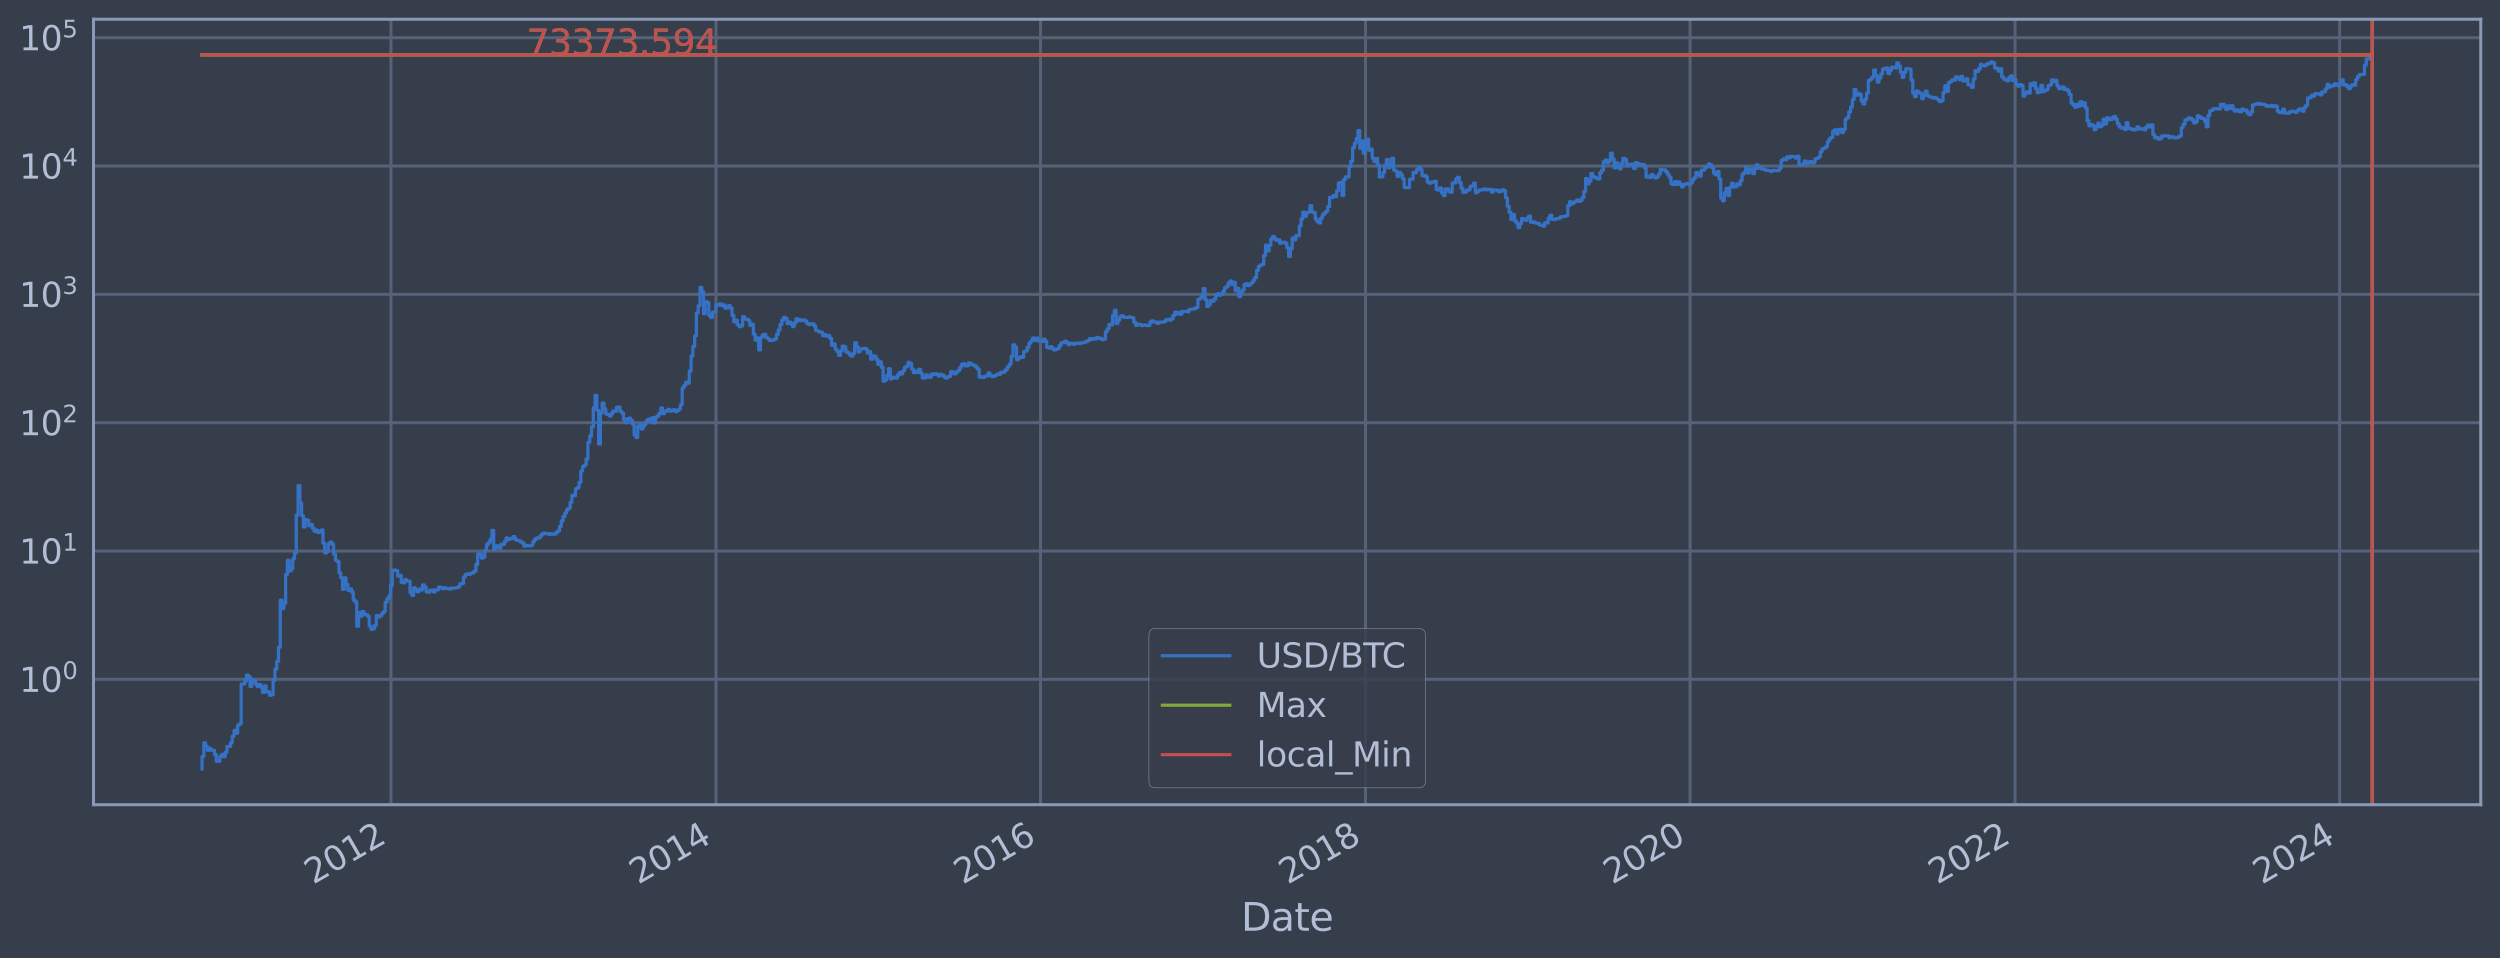<?xml version="1.0" encoding="utf-8" standalone="no"?>
<!DOCTYPE svg PUBLIC "-//W3C//DTD SVG 1.1//EN"
  "http://www.w3.org/Graphics/SVG/1.1/DTD/svg11.dtd">
<svg xmlns:xlink="http://www.w3.org/1999/xlink" width="934.976pt" height="358.291pt" viewBox="0 0 934.976 358.291" xmlns="http://www.w3.org/2000/svg" version="1.1">
 <defs>
  <style type="text/css">*{stroke-linejoin: round; stroke-linecap: butt}</style>
 </defs>
 <g id="figure_1">
  <g id="patch_1">
   <path d="M 0 358.291 
L 934.976 358.291 
L 934.976 0 
L 0 0 
z
" style="fill: #373e4b"/>
  </g>
  <g id="axes_1">
   <g id="patch_2">
    <path d="M 34.976 300.96 
L 927.776 300.96 
L 927.776 7.2 
L 34.976 7.2 
z
" style="fill: #373e4b"/>
   </g>
   <g id="matplotlib.axis_1">
    <g id="xtick_1">
     <g id="line2d_1">
      <path d="M 146.223 300.96 
L 146.223 7.2 
" clip-path="url(#p71ed60cc38)" style="fill: none; stroke: #546379; stroke-width: 1.12; stroke-linecap: square"/>
     </g>
     <g id="line2d_2"/>
     <g id="text_1">
      <!-- 2012 -->
      <g style="fill: #b1bed6" transform="translate(117.142 330.885) rotate(-30) scale(0.126 -0.126)">
       <defs>
        <path id="DejaVuSans-32" d="M 1228 531 
L 3431 531 
L 3431 0 
L 469 0 
L 469 531 
Q 828 903 1448 1529 
Q 2069 2156 2228 2338 
Q 2531 2678 2651 2914 
Q 2772 3150 2772 3378 
Q 2772 3750 2511 3984 
Q 2250 4219 1831 4219 
Q 1534 4219 1204 4116 
Q 875 4013 500 3803 
L 500 4441 
Q 881 4594 1212 4672 
Q 1544 4750 1819 4750 
Q 2544 4750 2975 4387 
Q 3406 4025 3406 3419 
Q 3406 3131 3298 2873 
Q 3191 2616 2906 2266 
Q 2828 2175 2409 1742 
Q 1991 1309 1228 531 
z
" transform="scale(0.016)"/>
        <path id="DejaVuSans-30" d="M 2034 4250 
Q 1547 4250 1301 3770 
Q 1056 3291 1056 2328 
Q 1056 1369 1301 889 
Q 1547 409 2034 409 
Q 2525 409 2770 889 
Q 3016 1369 3016 2328 
Q 3016 3291 2770 3770 
Q 2525 4250 2034 4250 
z
M 2034 4750 
Q 2819 4750 3233 4129 
Q 3647 3509 3647 2328 
Q 3647 1150 3233 529 
Q 2819 -91 2034 -91 
Q 1250 -91 836 529 
Q 422 1150 422 2328 
Q 422 3509 836 4129 
Q 1250 4750 2034 4750 
z
" transform="scale(0.016)"/>
        <path id="DejaVuSans-31" d="M 794 531 
L 1825 531 
L 1825 4091 
L 703 3866 
L 703 4441 
L 1819 4666 
L 2450 4666 
L 2450 531 
L 3481 531 
L 3481 0 
L 794 0 
L 794 531 
z
" transform="scale(0.016)"/>
       </defs>
       <use xlink:href="#DejaVuSans-32"/>
       <use xlink:href="#DejaVuSans-30" x="63.623"/>
       <use xlink:href="#DejaVuSans-31" x="127.246"/>
       <use xlink:href="#DejaVuSans-32" x="190.869"/>
      </g>
     </g>
    </g>
    <g id="xtick_2">
     <g id="line2d_3">
      <path d="M 267.768 300.96 
L 267.768 7.2 
" clip-path="url(#p71ed60cc38)" style="fill: none; stroke: #546379; stroke-width: 1.12; stroke-linecap: square"/>
     </g>
     <g id="line2d_4"/>
     <g id="text_2">
      <!-- 2014 -->
      <g style="fill: #b1bed6" transform="translate(238.687 330.885) rotate(-30) scale(0.126 -0.126)">
       <defs>
        <path id="DejaVuSans-34" d="M 2419 4116 
L 825 1625 
L 2419 1625 
L 2419 4116 
z
M 2253 4666 
L 3047 4666 
L 3047 1625 
L 3713 1625 
L 3713 1100 
L 3047 1100 
L 3047 0 
L 2419 0 
L 2419 1100 
L 313 1100 
L 313 1709 
L 2253 4666 
z
" transform="scale(0.016)"/>
       </defs>
       <use xlink:href="#DejaVuSans-32"/>
       <use xlink:href="#DejaVuSans-30" x="63.623"/>
       <use xlink:href="#DejaVuSans-31" x="127.246"/>
       <use xlink:href="#DejaVuSans-34" x="190.869"/>
      </g>
     </g>
    </g>
    <g id="xtick_3">
     <g id="line2d_5">
      <path d="M 389.147 300.96 
L 389.147 7.2 
" clip-path="url(#p71ed60cc38)" style="fill: none; stroke: #546379; stroke-width: 1.12; stroke-linecap: square"/>
     </g>
     <g id="line2d_6"/>
     <g id="text_3">
      <!-- 2016 -->
      <g style="fill: #b1bed6" transform="translate(360.066 330.885) rotate(-30) scale(0.126 -0.126)">
       <defs>
        <path id="DejaVuSans-36" d="M 2113 2584 
Q 1688 2584 1439 2293 
Q 1191 2003 1191 1497 
Q 1191 994 1439 701 
Q 1688 409 2113 409 
Q 2538 409 2786 701 
Q 3034 994 3034 1497 
Q 3034 2003 2786 2293 
Q 2538 2584 2113 2584 
z
M 3366 4563 
L 3366 3988 
Q 3128 4100 2886 4159 
Q 2644 4219 2406 4219 
Q 1781 4219 1451 3797 
Q 1122 3375 1075 2522 
Q 1259 2794 1537 2939 
Q 1816 3084 2150 3084 
Q 2853 3084 3261 2657 
Q 3669 2231 3669 1497 
Q 3669 778 3244 343 
Q 2819 -91 2113 -91 
Q 1303 -91 875 529 
Q 447 1150 447 2328 
Q 447 3434 972 4092 
Q 1497 4750 2381 4750 
Q 2619 4750 2861 4703 
Q 3103 4656 3366 4563 
z
" transform="scale(0.016)"/>
       </defs>
       <use xlink:href="#DejaVuSans-32"/>
       <use xlink:href="#DejaVuSans-30" x="63.623"/>
       <use xlink:href="#DejaVuSans-31" x="127.246"/>
       <use xlink:href="#DejaVuSans-36" x="190.869"/>
      </g>
     </g>
    </g>
    <g id="xtick_4">
     <g id="line2d_7">
      <path d="M 510.692 300.96 
L 510.692 7.2 
" clip-path="url(#p71ed60cc38)" style="fill: none; stroke: #546379; stroke-width: 1.12; stroke-linecap: square"/>
     </g>
     <g id="line2d_8"/>
     <g id="text_4">
      <!-- 2018 -->
      <g style="fill: #b1bed6" transform="translate(481.611 330.885) rotate(-30) scale(0.126 -0.126)">
       <defs>
        <path id="DejaVuSans-38" d="M 2034 2216 
Q 1584 2216 1326 1975 
Q 1069 1734 1069 1313 
Q 1069 891 1326 650 
Q 1584 409 2034 409 
Q 2484 409 2743 651 
Q 3003 894 3003 1313 
Q 3003 1734 2745 1975 
Q 2488 2216 2034 2216 
z
M 1403 2484 
Q 997 2584 770 2862 
Q 544 3141 544 3541 
Q 544 4100 942 4425 
Q 1341 4750 2034 4750 
Q 2731 4750 3128 4425 
Q 3525 4100 3525 3541 
Q 3525 3141 3298 2862 
Q 3072 2584 2669 2484 
Q 3125 2378 3379 2068 
Q 3634 1759 3634 1313 
Q 3634 634 3220 271 
Q 2806 -91 2034 -91 
Q 1263 -91 848 271 
Q 434 634 434 1313 
Q 434 1759 690 2068 
Q 947 2378 1403 2484 
z
M 1172 3481 
Q 1172 3119 1398 2916 
Q 1625 2713 2034 2713 
Q 2441 2713 2670 2916 
Q 2900 3119 2900 3481 
Q 2900 3844 2670 4047 
Q 2441 4250 2034 4250 
Q 1625 4250 1398 4047 
Q 1172 3844 1172 3481 
z
" transform="scale(0.016)"/>
       </defs>
       <use xlink:href="#DejaVuSans-32"/>
       <use xlink:href="#DejaVuSans-30" x="63.623"/>
       <use xlink:href="#DejaVuSans-31" x="127.246"/>
       <use xlink:href="#DejaVuSans-38" x="190.869"/>
      </g>
     </g>
    </g>
    <g id="xtick_5">
     <g id="line2d_9">
      <path d="M 632.071 300.96 
L 632.071 7.2 
" clip-path="url(#p71ed60cc38)" style="fill: none; stroke: #546379; stroke-width: 1.12; stroke-linecap: square"/>
     </g>
     <g id="line2d_10"/>
     <g id="text_5">
      <!-- 2020 -->
      <g style="fill: #b1bed6" transform="translate(602.99 330.885) rotate(-30) scale(0.126 -0.126)">
       <use xlink:href="#DejaVuSans-32"/>
       <use xlink:href="#DejaVuSans-30" x="63.623"/>
       <use xlink:href="#DejaVuSans-32" x="127.246"/>
       <use xlink:href="#DejaVuSans-30" x="190.869"/>
      </g>
     </g>
    </g>
    <g id="xtick_6">
     <g id="line2d_11">
      <path d="M 753.616 300.96 
L 753.616 7.2 
" clip-path="url(#p71ed60cc38)" style="fill: none; stroke: #546379; stroke-width: 1.12; stroke-linecap: square"/>
     </g>
     <g id="line2d_12"/>
     <g id="text_6">
      <!-- 2022 -->
      <g style="fill: #b1bed6" transform="translate(724.535 330.885) rotate(-30) scale(0.126 -0.126)">
       <use xlink:href="#DejaVuSans-32"/>
       <use xlink:href="#DejaVuSans-30" x="63.623"/>
       <use xlink:href="#DejaVuSans-32" x="127.246"/>
       <use xlink:href="#DejaVuSans-32" x="190.869"/>
      </g>
     </g>
    </g>
    <g id="xtick_7">
     <g id="line2d_13">
      <path d="M 874.994 300.96 
L 874.994 7.2 
" clip-path="url(#p71ed60cc38)" style="fill: none; stroke: #546379; stroke-width: 1.12; stroke-linecap: square"/>
     </g>
     <g id="line2d_14"/>
     <g id="text_7">
      <!-- 2024 -->
      <g style="fill: #b1bed6" transform="translate(845.913 330.885) rotate(-30) scale(0.126 -0.126)">
       <use xlink:href="#DejaVuSans-32"/>
       <use xlink:href="#DejaVuSans-30" x="63.623"/>
       <use xlink:href="#DejaVuSans-32" x="127.246"/>
       <use xlink:href="#DejaVuSans-34" x="190.869"/>
      </g>
     </g>
    </g>
    <g id="text_8">
     <!-- Date -->
     <g style="fill: #b1bed6" transform="translate(464.167 348.096) scale(0.144 -0.144)">
      <defs>
       <path id="DejaVuSans-44" d="M 1259 4147 
L 1259 519 
L 2022 519 
Q 2988 519 3436 956 
Q 3884 1394 3884 2338 
Q 3884 3275 3436 3711 
Q 2988 4147 2022 4147 
L 1259 4147 
z
M 628 4666 
L 1925 4666 
Q 3281 4666 3915 4102 
Q 4550 3538 4550 2338 
Q 4550 1131 3912 565 
Q 3275 0 1925 0 
L 628 0 
L 628 4666 
z
" transform="scale(0.016)"/>
       <path id="DejaVuSans-61" d="M 2194 1759 
Q 1497 1759 1228 1600 
Q 959 1441 959 1056 
Q 959 750 1161 570 
Q 1363 391 1709 391 
Q 2188 391 2477 730 
Q 2766 1069 2766 1631 
L 2766 1759 
L 2194 1759 
z
M 3341 1997 
L 3341 0 
L 2766 0 
L 2766 531 
Q 2569 213 2275 61 
Q 1981 -91 1556 -91 
Q 1019 -91 701 211 
Q 384 513 384 1019 
Q 384 1609 779 1909 
Q 1175 2209 1959 2209 
L 2766 2209 
L 2766 2266 
Q 2766 2663 2505 2880 
Q 2244 3097 1772 3097 
Q 1472 3097 1187 3025 
Q 903 2953 641 2809 
L 641 3341 
Q 956 3463 1253 3523 
Q 1550 3584 1831 3584 
Q 2591 3584 2966 3190 
Q 3341 2797 3341 1997 
z
" transform="scale(0.016)"/>
       <path id="DejaVuSans-74" d="M 1172 4494 
L 1172 3500 
L 2356 3500 
L 2356 3053 
L 1172 3053 
L 1172 1153 
Q 1172 725 1289 603 
Q 1406 481 1766 481 
L 2356 481 
L 2356 0 
L 1766 0 
Q 1100 0 847 248 
Q 594 497 594 1153 
L 594 3053 
L 172 3053 
L 172 3500 
L 594 3500 
L 594 4494 
L 1172 4494 
z
" transform="scale(0.016)"/>
       <path id="DejaVuSans-65" d="M 3597 1894 
L 3597 1613 
L 953 1613 
Q 991 1019 1311 708 
Q 1631 397 2203 397 
Q 2534 397 2845 478 
Q 3156 559 3463 722 
L 3463 178 
Q 3153 47 2828 -22 
Q 2503 -91 2169 -91 
Q 1331 -91 842 396 
Q 353 884 353 1716 
Q 353 2575 817 3079 
Q 1281 3584 2069 3584 
Q 2775 3584 3186 3129 
Q 3597 2675 3597 1894 
z
M 3022 2063 
Q 3016 2534 2758 2815 
Q 2500 3097 2075 3097 
Q 1594 3097 1305 2825 
Q 1016 2553 972 2059 
L 3022 2063 
z
" transform="scale(0.016)"/>
      </defs>
      <use xlink:href="#DejaVuSans-44"/>
      <use xlink:href="#DejaVuSans-61" x="77.002"/>
      <use xlink:href="#DejaVuSans-74" x="138.281"/>
      <use xlink:href="#DejaVuSans-65" x="177.49"/>
     </g>
    </g>
   </g>
   <g id="matplotlib.axis_2">
    <g id="ytick_1">
     <g id="line2d_15">
      <path d="M 34.976 254.062 
L 927.776 254.062 
" clip-path="url(#p71ed60cc38)" style="fill: none; stroke: #546379; stroke-width: 1.12; stroke-linecap: square"/>
     </g>
     <g id="line2d_16"/>
     <g id="text_9">
      <!-- $\mathdefault{10^{0}}$ -->
      <g style="fill: #b1bed6" transform="translate(7.2 258.849) scale(0.126 -0.126)">
       <use xlink:href="#DejaVuSans-31" transform="translate(0 0.766)"/>
       <use xlink:href="#DejaVuSans-30" transform="translate(63.623 0.766)"/>
       <use xlink:href="#DejaVuSans-30" transform="translate(128.203 39.047) scale(0.7)"/>
      </g>
     </g>
    </g>
    <g id="ytick_2">
     <g id="line2d_17">
      <path d="M 34.976 206.07 
L 927.776 206.07 
" clip-path="url(#p71ed60cc38)" style="fill: none; stroke: #546379; stroke-width: 1.12; stroke-linecap: square"/>
     </g>
     <g id="line2d_18"/>
     <g id="text_10">
      <!-- $\mathdefault{10^{1}}$ -->
      <g style="fill: #b1bed6" transform="translate(7.2 210.857) scale(0.126 -0.126)">
       <use xlink:href="#DejaVuSans-31" transform="translate(0 0.684)"/>
       <use xlink:href="#DejaVuSans-30" transform="translate(63.623 0.684)"/>
       <use xlink:href="#DejaVuSans-31" transform="translate(128.203 38.966) scale(0.7)"/>
      </g>
     </g>
    </g>
    <g id="ytick_3">
     <g id="line2d_19">
      <path d="M 34.976 158.077 
L 927.776 158.077 
" clip-path="url(#p71ed60cc38)" style="fill: none; stroke: #546379; stroke-width: 1.12; stroke-linecap: square"/>
     </g>
     <g id="line2d_20"/>
     <g id="text_11">
      <!-- $\mathdefault{10^{2}}$ -->
      <g style="fill: #b1bed6" transform="translate(7.2 162.864) scale(0.126 -0.126)">
       <use xlink:href="#DejaVuSans-31" transform="translate(0 0.766)"/>
       <use xlink:href="#DejaVuSans-30" transform="translate(63.623 0.766)"/>
       <use xlink:href="#DejaVuSans-32" transform="translate(128.203 39.047) scale(0.7)"/>
      </g>
     </g>
    </g>
    <g id="ytick_4">
     <g id="line2d_21">
      <path d="M 34.976 110.085 
L 927.776 110.085 
" clip-path="url(#p71ed60cc38)" style="fill: none; stroke: #546379; stroke-width: 1.12; stroke-linecap: square"/>
     </g>
     <g id="line2d_22"/>
     <g id="text_12">
      <!-- $\mathdefault{10^{3}}$ -->
      <g style="fill: #b1bed6" transform="translate(7.2 114.872) scale(0.126 -0.126)">
       <defs>
        <path id="DejaVuSans-33" d="M 2597 2516 
Q 3050 2419 3304 2112 
Q 3559 1806 3559 1356 
Q 3559 666 3084 287 
Q 2609 -91 1734 -91 
Q 1441 -91 1130 -33 
Q 819 25 488 141 
L 488 750 
Q 750 597 1062 519 
Q 1375 441 1716 441 
Q 2309 441 2620 675 
Q 2931 909 2931 1356 
Q 2931 1769 2642 2001 
Q 2353 2234 1838 2234 
L 1294 2234 
L 1294 2753 
L 1863 2753 
Q 2328 2753 2575 2939 
Q 2822 3125 2822 3475 
Q 2822 3834 2567 4026 
Q 2313 4219 1838 4219 
Q 1578 4219 1281 4162 
Q 984 4106 628 3988 
L 628 4550 
Q 988 4650 1302 4700 
Q 1616 4750 1894 4750 
Q 2613 4750 3031 4423 
Q 3450 4097 3450 3541 
Q 3450 3153 3228 2886 
Q 3006 2619 2597 2516 
z
" transform="scale(0.016)"/>
       </defs>
       <use xlink:href="#DejaVuSans-31" transform="translate(0 0.766)"/>
       <use xlink:href="#DejaVuSans-30" transform="translate(63.623 0.766)"/>
       <use xlink:href="#DejaVuSans-33" transform="translate(128.203 39.047) scale(0.7)"/>
      </g>
     </g>
    </g>
    <g id="ytick_5">
     <g id="line2d_23">
      <path d="M 34.976 62.092 
L 927.776 62.092 
" clip-path="url(#p71ed60cc38)" style="fill: none; stroke: #546379; stroke-width: 1.12; stroke-linecap: square"/>
     </g>
     <g id="line2d_24"/>
     <g id="text_13">
      <!-- $\mathdefault{10^{4}}$ -->
      <g style="fill: #b1bed6" transform="translate(7.2 66.879) scale(0.126 -0.126)">
       <use xlink:href="#DejaVuSans-31" transform="translate(0 0.684)"/>
       <use xlink:href="#DejaVuSans-30" transform="translate(63.623 0.684)"/>
       <use xlink:href="#DejaVuSans-34" transform="translate(128.203 38.966) scale(0.7)"/>
      </g>
     </g>
    </g>
    <g id="ytick_6">
     <g id="line2d_25">
      <path d="M 34.976 14.1 
L 927.776 14.1 
" clip-path="url(#p71ed60cc38)" style="fill: none; stroke: #546379; stroke-width: 1.12; stroke-linecap: square"/>
     </g>
     <g id="line2d_26"/>
     <g id="text_14">
      <!-- $\mathdefault{10^{5}}$ -->
      <g style="fill: #b1bed6" transform="translate(7.2 18.887) scale(0.126 -0.126)">
       <defs>
        <path id="DejaVuSans-35" d="M 691 4666 
L 3169 4666 
L 3169 4134 
L 1269 4134 
L 1269 2991 
Q 1406 3038 1543 3061 
Q 1681 3084 1819 3084 
Q 2600 3084 3056 2656 
Q 3513 2228 3513 1497 
Q 3513 744 3044 326 
Q 2575 -91 1722 -91 
Q 1428 -91 1123 -41 
Q 819 9 494 109 
L 494 744 
Q 775 591 1075 516 
Q 1375 441 1709 441 
Q 2250 441 2565 725 
Q 2881 1009 2881 1497 
Q 2881 1984 2565 2268 
Q 2250 2553 1709 2553 
Q 1456 2553 1204 2497 
Q 953 2441 691 2322 
L 691 4666 
z
" transform="scale(0.016)"/>
       </defs>
       <use xlink:href="#DejaVuSans-31" transform="translate(0 0.684)"/>
       <use xlink:href="#DejaVuSans-30" transform="translate(63.623 0.684)"/>
       <use xlink:href="#DejaVuSans-35" transform="translate(128.203 38.966) scale(0.7)"/>
      </g>
     </g>
    </g>
    <g id="ytick_7">
     <g id="line2d_27"/>
    </g>
    <g id="ytick_8">
     <g id="line2d_28"/>
    </g>
    <g id="ytick_9">
     <g id="line2d_29"/>
    </g>
    <g id="ytick_10">
     <g id="line2d_30"/>
    </g>
    <g id="ytick_11">
     <g id="line2d_31"/>
    </g>
    <g id="ytick_12">
     <g id="line2d_32"/>
    </g>
    <g id="ytick_13">
     <g id="line2d_33"/>
    </g>
    <g id="ytick_14">
     <g id="line2d_34"/>
    </g>
    <g id="ytick_15">
     <g id="line2d_35"/>
    </g>
    <g id="ytick_16">
     <g id="line2d_36"/>
    </g>
    <g id="ytick_17">
     <g id="line2d_37"/>
    </g>
    <g id="ytick_18">
     <g id="line2d_38"/>
    </g>
    <g id="ytick_19">
     <g id="line2d_39"/>
    </g>
    <g id="ytick_20">
     <g id="line2d_40"/>
    </g>
    <g id="ytick_21">
     <g id="line2d_41"/>
    </g>
    <g id="ytick_22">
     <g id="line2d_42"/>
    </g>
    <g id="ytick_23">
     <g id="line2d_43"/>
    </g>
    <g id="ytick_24">
     <g id="line2d_44"/>
    </g>
    <g id="ytick_25">
     <g id="line2d_45"/>
    </g>
    <g id="ytick_26">
     <g id="line2d_46"/>
    </g>
    <g id="ytick_27">
     <g id="line2d_47"/>
    </g>
    <g id="ytick_28">
     <g id="line2d_48"/>
    </g>
    <g id="ytick_29">
     <g id="line2d_49"/>
    </g>
    <g id="ytick_30">
     <g id="line2d_50"/>
    </g>
    <g id="ytick_31">
     <g id="line2d_51"/>
    </g>
    <g id="ytick_32">
     <g id="line2d_52"/>
    </g>
    <g id="ytick_33">
     <g id="line2d_53"/>
    </g>
    <g id="ytick_34">
     <g id="line2d_54"/>
    </g>
    <g id="ytick_35">
     <g id="line2d_55"/>
    </g>
    <g id="ytick_36">
     <g id="line2d_56"/>
    </g>
    <g id="ytick_37">
     <g id="line2d_57"/>
    </g>
    <g id="ytick_38">
     <g id="line2d_58"/>
    </g>
    <g id="ytick_39">
     <g id="line2d_59"/>
    </g>
    <g id="ytick_40">
     <g id="line2d_60"/>
    </g>
    <g id="ytick_41">
     <g id="line2d_61"/>
    </g>
    <g id="ytick_42">
     <g id="line2d_62"/>
    </g>
    <g id="ytick_43">
     <g id="line2d_63"/>
    </g>
    <g id="ytick_44">
     <g id="line2d_64"/>
    </g>
    <g id="ytick_45">
     <g id="line2d_65"/>
    </g>
    <g id="ytick_46">
     <g id="line2d_66"/>
    </g>
    <g id="ytick_47">
     <g id="line2d_67"/>
    </g>
    <g id="ytick_48">
     <g id="line2d_68"/>
    </g>
    <g id="ytick_49">
     <g id="line2d_69"/>
    </g>
    <g id="ytick_50">
     <g id="line2d_70"/>
    </g>
    <g id="ytick_51">
     <g id="line2d_71"/>
    </g>
    <g id="ytick_52">
     <g id="line2d_72"/>
    </g>
    <g id="ytick_53">
     <g id="line2d_73"/>
    </g>
    <g id="ytick_54">
     <g id="line2d_74"/>
    </g>
   </g>
   <g id="line2d_75">
    <path d="M 75.558 287.607 
L 75.558 282.956 
L 76.223 282.956 
L 76.223 277.811 
L 76.888 277.811 
L 76.888 279.156 
L 77.553 279.156 
L 77.553 280.594 
L 78.218 280.594 
L 78.218 279.863 
L 78.883 279.863 
L 78.883 280.594 
L 80.213 280.594 
L 80.213 282.139 
L 80.879 282.139 
L 80.879 284.694 
L 82.209 284.694 
L 82.209 282.956 
L 82.874 282.956 
L 82.874 282.139 
L 83.539 282.139 
L 83.539 282.956 
L 84.204 282.956 
L 84.204 281.352 
L 84.869 281.352 
L 84.869 279.156 
L 86.199 279.156 
L 86.199 277.811 
L 86.864 277.811 
L 86.864 275.356 
L 87.529 275.356 
L 87.529 273.16 
L 88.195 273.16 
L 88.195 274.229 
L 88.86 274.229 
L 88.86 271.174 
L 89.525 271.174 
L 89.525 270.705 
L 90.19 270.705 
L 90.19 255.8 
L 91.52 255.8 
L 91.52 254.697 
L 92.185 254.697 
L 92.185 252.458 
L 92.85 252.458 
L 92.85 253.045 
L 93.515 253.045 
L 93.515 256.726 
L 94.18 256.726 
L 94.18 254.062 
L 94.845 254.062 
L 94.845 254.697 
L 95.51 254.697 
L 95.51 255.8 
L 96.176 255.8 
L 96.176 256.726 
L 96.841 256.726 
L 96.841 256.028 
L 97.506 256.028 
L 97.506 256.965 
L 98.171 256.965 
L 98.171 258.975 
L 98.836 258.975 
L 98.836 256.491 
L 99.501 256.491 
L 99.501 258.713 
L 100.831 258.713 
L 100.831 260.058 
L 101.496 260.058 
L 101.496 259.782 
L 102.161 259.782 
L 102.161 254.483 
L 102.826 254.483 
L 102.826 250.262 
L 103.492 250.262 
L 103.492 247.349 
L 104.157 247.349 
L 104.157 242.044 
L 104.822 242.044 
L 104.822 224.451 
L 105.487 224.451 
L 105.487 227.597 
L 106.152 227.597 
L 106.152 225.642 
L 106.817 225.642 
L 106.817 214.889 
L 107.482 214.889 
L 107.482 209.531 
L 108.147 209.531 
L 108.147 213.563 
L 108.812 213.563 
L 108.812 212.715 
L 109.477 212.715 
L 109.477 209.02 
L 110.142 209.02 
L 110.142 206.769 
L 110.808 206.769 
L 110.808 192.637 
L 111.473 192.637 
L 111.473 181.606 
L 112.138 181.606 
L 112.138 188.12 
L 112.803 188.12 
L 112.803 192.835 
L 113.468 192.835 
L 113.468 197.083 
L 114.133 197.083 
L 114.133 194.31 
L 114.798 194.31 
L 114.798 194.585 
L 115.463 194.585 
L 115.463 196.615 
L 116.128 196.615 
L 116.128 196.143 
L 116.793 196.143 
L 116.793 197.521 
L 117.458 197.521 
L 117.458 198.688 
L 118.123 198.688 
L 118.123 198.268 
L 118.789 198.268 
L 118.789 199.161 
L 119.454 199.161 
L 119.454 198.908 
L 120.119 198.908 
L 120.119 198.21 
L 120.784 198.21 
L 120.784 203.156 
L 121.449 203.156 
L 121.449 206.79 
L 122.114 206.79 
L 122.114 206.216 
L 122.779 206.216 
L 122.779 203.412 
L 123.444 203.412 
L 123.444 202.708 
L 124.109 202.708 
L 124.109 203.522 
L 124.774 203.522 
L 124.774 207.183 
L 125.439 207.183 
L 125.439 209.555 
L 126.105 209.555 
L 126.105 210.029 
L 126.77 210.029 
L 126.77 214.231 
L 127.435 214.231 
L 127.435 216.067 
L 128.1 216.067 
L 128.1 220.433 
L 128.765 220.433 
L 128.765 216.1 
L 129.43 216.1 
L 129.43 218.568 
L 130.095 218.568 
L 130.095 220.768 
L 130.76 220.768 
L 130.76 220.268 
L 131.425 220.268 
L 131.425 221.411 
L 132.09 221.411 
L 132.09 224.35 
L 132.755 224.35 
L 132.755 225.116 
L 133.421 225.116 
L 133.421 234.227 
L 134.086 234.227 
L 134.086 229.051 
L 134.751 229.051 
L 134.751 230.48 
L 135.416 230.48 
L 135.416 228.678 
L 136.081 228.678 
L 136.081 229.689 
L 136.746 229.689 
L 136.746 229.884 
L 137.411 229.884 
L 137.411 230.413 
L 138.076 230.413 
L 138.076 234.146 
L 138.741 234.146 
L 138.741 235.385 
L 139.406 235.385 
L 139.406 235.131 
L 140.071 235.131 
L 140.071 233.828 
L 140.736 233.828 
L 140.736 230.213 
L 141.402 230.213 
L 141.402 230.751 
L 142.067 230.751 
L 142.067 230.346 
L 142.732 230.346 
L 142.732 229.431 
L 143.397 229.431 
L 143.397 228.802 
L 144.062 228.802 
L 144.062 225.272 
L 144.727 225.272 
L 144.727 223.904 
L 145.392 223.904 
L 145.392 222.852 
L 146.057 222.852 
L 146.057 219.029 
L 146.722 219.029 
L 146.722 213.326 
L 147.387 213.326 
L 147.387 213.208 
L 148.052 213.208 
L 148.052 213.385 
L 148.718 213.385 
L 148.718 215.469 
L 149.383 215.469 
L 149.383 215.145 
L 150.048 215.145 
L 150.048 217.786 
L 150.713 217.786 
L 150.713 217.969 
L 151.378 217.969 
L 151.378 216.751 
L 152.043 216.751 
L 152.043 217.28 
L 153.373 217.351 
L 153.373 221.63 
L 154.038 221.63 
L 154.038 222.713 
L 154.703 222.713 
L 154.703 219.82 
L 155.368 219.82 
L 155.368 220.6 
L 156.034 220.6 
L 156.034 221.324 
L 156.699 221.324 
L 156.699 220.309 
L 157.364 220.309 
L 157.364 220.6 
L 158.029 220.6 
L 158.029 218.759 
L 158.694 218.759 
L 158.694 219.579 
L 159.359 219.579 
L 159.359 221.324 
L 160.024 221.324 
L 160.024 221.498 
L 160.689 221.498 
L 160.689 220.768 
L 162.019 220.684 
L 162.019 221.368 
L 162.684 221.368 
L 162.684 220.642 
L 164.015 220.558 
L 164.015 219.539 
L 164.68 219.539 
L 164.68 219.739 
L 165.345 219.739 
L 165.345 220.145 
L 166.01 220.145 
L 166.01 219.78 
L 166.675 219.78 
L 166.675 220.104 
L 168.005 220.104 
L 168.005 220.309 
L 168.67 220.309 
L 168.67 219.982 
L 170.665 219.901 
L 170.665 219.78 
L 171.331 219.78 
L 171.331 219.421 
L 171.996 219.421 
L 171.996 218.304 
L 173.326 218.229 
L 173.326 215.799 
L 173.991 215.799 
L 173.991 214.857 
L 174.656 214.857 
L 174.656 214.604 
L 175.321 214.604 
L 175.321 214.793 
L 175.986 214.793 
L 175.986 214.386 
L 176.651 214.386 
L 176.651 214.231 
L 177.316 214.231 
L 177.316 213.563 
L 177.981 213.563 
L 177.981 211.115 
L 178.647 211.115 
L 178.647 207.205 
L 179.312 207.205 
L 179.312 207.073 
L 179.977 207.073 
L 179.977 208.734 
L 180.642 208.734 
L 180.642 208.382 
L 181.307 208.382 
L 181.307 205.821 
L 181.972 205.821 
L 181.972 203.652 
L 182.637 203.652 
L 182.637 202.976 
L 183.302 202.976 
L 183.302 201.755 
L 183.967 201.755 
L 183.967 198.354 
L 184.632 198.354 
L 184.632 205.535 
L 185.297 205.535 
L 185.297 204.102 
L 185.963 204.102 
L 185.963 204.254 
L 186.628 204.254 
L 186.628 205.013 
L 187.293 205.013 
L 187.293 203.578 
L 188.623 203.633 
L 188.623 202.549 
L 189.288 202.549 
L 189.288 201.203 
L 189.953 201.203 
L 189.953 201.789 
L 190.618 201.789 
L 190.618 201.485 
L 191.283 201.485 
L 191.283 201.286 
L 191.948 201.286 
L 191.948 200.649 
L 192.613 200.649 
L 192.613 201.755 
L 193.278 201.755 
L 193.278 202.096 
L 193.944 202.096 
L 193.944 202.304 
L 194.609 202.304 
L 194.609 202.62 
L 195.274 202.62 
L 195.274 203.048 
L 195.939 203.048 
L 195.939 204.216 
L 196.604 204.216 
L 196.604 203.97 
L 197.269 203.97 
L 197.269 204.14 
L 198.599 204.178 
L 198.599 203.951 
L 199.264 203.951 
L 199.264 202.584 
L 199.929 202.584 
L 199.929 201.721 
L 200.594 201.721 
L 200.594 201.219 
L 201.925 201.153 
L 201.925 200.457 
L 202.59 200.457 
L 202.59 199.737 
L 203.255 199.737 
L 203.255 199.356 
L 203.92 199.356 
L 203.92 199.615 
L 205.25 199.508 
L 205.25 199.892 
L 205.915 199.892 
L 205.915 199.584 
L 206.58 199.584 
L 206.58 199.784 
L 207.91 199.753 
L 207.91 199.071 
L 208.576 199.071 
L 208.576 198.6 
L 209.241 198.6 
L 209.241 196.895 
L 209.906 196.895 
L 209.906 194.851 
L 210.571 194.851 
L 210.571 193.202 
L 211.236 193.202 
L 211.236 191.853 
L 211.901 191.853 
L 211.901 190.605 
L 212.566 190.605 
L 212.566 190.086 
L 213.231 190.086 
L 213.231 187.848 
L 213.896 187.848 
L 213.896 185.213 
L 214.561 185.213 
L 214.561 185.383 
L 215.226 185.383 
L 215.226 182.813 
L 215.891 182.813 
L 215.891 182.354 
L 216.557 182.354 
L 216.557 180.41 
L 217.222 180.41 
L 217.222 176.158 
L 217.887 176.158 
L 217.887 174.444 
L 218.552 174.444 
L 218.552 173.876 
L 219.217 173.876 
L 219.217 171.659 
L 219.882 171.659 
L 219.882 165.437 
L 220.547 165.437 
L 220.547 163.046 
L 221.212 163.046 
L 221.212 159.702 
L 221.877 159.702 
L 221.877 152.449 
L 222.542 152.449 
L 222.542 147.855 
L 223.207 147.855 
L 223.207 153.443 
L 223.873 153.443 
L 223.873 166.085 
L 224.538 166.085 
L 224.538 154.465 
L 225.203 154.465 
L 225.203 150.695 
L 225.868 150.695 
L 225.868 152.851 
L 226.533 152.851 
L 226.533 154.805 
L 227.198 154.805 
L 227.198 154.987 
L 227.863 154.987 
L 227.863 155.587 
L 228.528 155.587 
L 228.528 154.629 
L 229.193 154.629 
L 229.193 153.708 
L 230.523 153.813 
L 230.523 152.292 
L 231.854 152.243 
L 231.854 153.861 
L 232.519 153.861 
L 232.519 154.457 
L 233.184 154.457 
L 233.184 156.843 
L 233.849 156.843 
L 233.849 158.081 
L 234.514 158.081 
L 234.514 156.591 
L 235.179 156.591 
L 235.179 156.406 
L 235.844 156.406 
L 235.844 157.26 
L 236.509 157.26 
L 236.509 158.658 
L 237.174 158.658 
L 237.174 162.718 
L 237.839 162.718 
L 237.839 163.663 
L 238.505 163.663 
L 238.505 159.369 
L 239.17 159.369 
L 239.17 158.701 
L 239.835 158.701 
L 239.835 160.415 
L 240.5 160.415 
L 240.5 159.254 
L 241.165 159.254 
L 241.165 158.35 
L 241.83 158.35 
L 241.83 157.136 
L 242.495 157.136 
L 242.495 156.721 
L 243.16 156.721 
L 243.16 157.501 
L 243.825 157.501 
L 243.825 156.214 
L 244.49 156.214 
L 244.49 158.138 
L 245.155 158.138 
L 245.155 156.009 
L 245.82 156.009 
L 245.82 155.478 
L 246.486 155.478 
L 246.486 154.539 
L 247.151 154.539 
L 247.151 152.594 
L 247.816 152.594 
L 247.816 154.696 
L 248.481 154.696 
L 248.481 153.929 
L 249.146 153.929 
L 249.146 153.585 
L 249.811 153.585 
L 249.811 153.076 
L 250.476 153.076 
L 250.476 153.774 
L 251.141 153.774 
L 251.141 153.485 
L 251.806 153.485 
L 251.806 153.219 
L 252.471 153.219 
L 252.471 153.943 
L 253.136 153.943 
L 253.136 153.573 
L 253.802 153.573 
L 253.802 152.999 
L 254.467 152.999 
L 254.467 151.335 
L 255.132 151.335 
L 255.132 145.129 
L 255.797 145.129 
L 255.797 144.122 
L 256.462 144.122 
L 256.462 142.923 
L 257.127 142.923 
L 257.127 143.32 
L 257.792 143.32 
L 257.792 138.764 
L 258.457 138.764 
L 258.457 133.192 
L 259.122 133.192 
L 259.122 129.551 
L 259.787 129.551 
L 259.787 125.601 
L 260.452 125.601 
L 260.452 117.025 
L 261.118 117.025 
L 261.118 114.36 
L 261.783 114.36 
L 261.783 107.464 
L 262.448 107.464 
L 262.448 109.063 
L 263.113 109.063 
L 263.113 117.343 
L 263.778 117.343 
L 263.778 112.823 
L 264.443 112.823 
L 264.443 113.156 
L 265.108 113.156 
L 265.108 117.961 
L 265.773 117.961 
L 265.773 118.745 
L 266.438 118.745 
L 266.438 116.817 
L 267.103 116.817 
L 267.103 116.587 
L 267.768 116.587 
L 267.768 114 
L 268.433 114 
L 268.433 114.137 
L 269.099 114.137 
L 269.099 113.619 
L 269.764 113.619 
L 269.764 114.293 
L 270.429 114.293 
L 270.429 114.023 
L 271.094 114.023 
L 271.094 115.263 
L 271.759 115.263 
L 271.759 115.114 
L 272.424 115.114 
L 272.424 114.295 
L 273.089 114.295 
L 273.089 115.237 
L 273.754 115.237 
L 273.754 117.898 
L 274.419 117.898 
L 274.419 120.387 
L 275.084 120.387 
L 275.084 119.716 
L 275.749 119.716 
L 275.749 121.456 
L 276.415 121.456 
L 276.415 122.188 
L 277.08 122.188 
L 277.08 121.893 
L 277.745 121.893 
L 277.745 118.41 
L 278.41 118.41 
L 278.41 119.39 
L 279.74 119.354 
L 279.74 119.89 
L 280.405 119.89 
L 280.405 121.695 
L 281.07 121.695 
L 281.07 121.231 
L 281.735 121.231 
L 281.735 124.953 
L 282.4 124.953 
L 282.4 127.238 
L 283.065 127.238 
L 283.065 126.36 
L 283.731 126.36 
L 283.731 130.864 
L 284.396 130.864 
L 284.396 126.286 
L 285.061 126.286 
L 285.061 125.291 
L 285.726 125.291 
L 285.726 125.016 
L 286.391 125.016 
L 286.391 126.203 
L 287.056 126.203 
L 287.056 126.634 
L 287.721 126.634 
L 287.721 127.351 
L 289.051 127.31 
L 289.051 127.08 
L 289.716 127.08 
L 289.716 126.769 
L 290.381 126.769 
L 290.381 125.033 
L 291.047 125.033 
L 291.047 123.4 
L 291.712 123.4 
L 291.712 121.402 
L 292.377 121.402 
L 292.377 119.691 
L 293.042 119.691 
L 293.042 118.698 
L 293.707 118.698 
L 293.707 119.102 
L 294.372 119.102 
L 294.372 121.027 
L 295.037 121.027 
L 295.037 120.456 
L 295.702 120.456 
L 295.702 121.048 
L 296.367 121.048 
L 296.367 122.141 
L 297.032 122.141 
L 297.032 120.732 
L 297.697 120.732 
L 297.697 119.213 
L 298.362 119.213 
L 298.362 119.902 
L 299.028 119.902 
L 299.028 119.583 
L 299.693 119.583 
L 299.693 119.912 
L 300.358 119.912 
L 300.358 119.715 
L 301.023 119.715 
L 301.023 120.034 
L 301.688 120.034 
L 301.688 120.952 
L 302.353 120.952 
L 302.353 121.365 
L 303.018 121.365 
L 303.018 121.135 
L 304.348 121.118 
L 304.348 121.837 
L 305.013 121.837 
L 305.013 123.559 
L 305.678 123.559 
L 305.678 123.762 
L 306.344 123.762 
L 306.344 124.2 
L 307.674 124.258 
L 307.674 125.541 
L 308.339 125.541 
L 308.339 125.128 
L 309.004 125.128 
L 309.004 125.673 
L 309.669 125.673 
L 309.669 125.517 
L 310.334 125.517 
L 310.334 126.548 
L 310.999 126.548 
L 310.999 129.123 
L 311.664 129.123 
L 311.664 128.658 
L 312.329 128.658 
L 312.329 130.591 
L 312.994 130.591 
L 312.994 131.443 
L 313.66 131.443 
L 313.66 132.937 
L 314.325 132.937 
L 314.325 131.266 
L 314.99 131.266 
L 314.99 129.453 
L 315.655 129.453 
L 315.655 129.74 
L 316.32 129.74 
L 316.32 131.541 
L 316.985 131.541 
L 316.985 131.912 
L 317.65 131.912 
L 317.65 132.706 
L 318.315 132.706 
L 318.315 133.178 
L 318.98 133.178 
L 318.98 132.149 
L 319.645 132.149 
L 319.645 128.156 
L 320.31 128.156 
L 320.31 129.717 
L 320.975 129.717 
L 320.975 131.584 
L 321.641 131.584 
L 321.641 130.551 
L 322.306 130.551 
L 322.306 130.418 
L 322.971 130.418 
L 322.971 130.273 
L 323.636 130.273 
L 323.636 130.525 
L 324.301 130.525 
L 324.301 132.038 
L 324.966 132.038 
L 324.966 131.506 
L 325.631 131.506 
L 325.631 134.344 
L 326.296 134.344 
L 326.296 133.068 
L 326.961 133.068 
L 326.961 133.196 
L 327.626 133.196 
L 327.626 134.428 
L 328.291 134.428 
L 328.291 136.241 
L 328.957 136.241 
L 328.957 135.319 
L 329.622 135.319 
L 329.622 137.4 
L 330.287 137.4 
L 330.287 142.592 
L 330.952 142.592 
L 330.952 142.025 
L 331.617 142.025 
L 331.617 140.383 
L 332.282 140.383 
L 332.282 137.881 
L 332.947 137.881 
L 332.947 141.715 
L 333.612 141.715 
L 333.612 141.017 
L 334.277 141.017 
L 334.277 141.274 
L 334.942 141.274 
L 334.942 141.424 
L 335.607 141.424 
L 335.607 140.313 
L 336.273 140.313 
L 336.273 139.334 
L 336.938 139.334 
L 336.938 139.835 
L 337.603 139.835 
L 337.603 138.689 
L 338.268 138.689 
L 338.268 137.37 
L 338.933 137.37 
L 338.933 136.992 
L 339.598 136.992 
L 339.598 135.536 
L 340.263 135.536 
L 340.263 135.937 
L 340.928 135.937 
L 340.928 137.994 
L 341.593 137.994 
L 341.593 139.4 
L 342.258 139.4 
L 342.258 138.734 
L 342.923 138.734 
L 342.923 139.274 
L 343.588 139.274 
L 343.588 138.12 
L 344.254 138.12 
L 344.254 139.571 
L 344.919 139.571 
L 344.919 141.36 
L 346.249 141.395 
L 346.249 140.193 
L 346.914 140.193 
L 346.914 141.056 
L 348.244 141.118 
L 348.244 139.876 
L 348.909 139.876 
L 348.909 140.078 
L 349.574 140.078 
L 349.574 139.747 
L 350.239 139.747 
L 350.239 140.059 
L 350.904 140.059 
L 350.904 140.59 
L 351.57 140.59 
L 351.57 140.025 
L 352.235 140.025 
L 352.235 140.241 
L 352.9 140.241 
L 352.9 140.868 
L 353.565 140.868 
L 353.565 141.372 
L 354.23 141.372 
L 354.23 140.93 
L 354.895 140.93 
L 354.895 140.753 
L 355.56 140.753 
L 355.56 138.981 
L 356.225 138.981 
L 356.225 139.421 
L 356.89 139.421 
L 356.89 139.812 
L 357.555 139.812 
L 357.555 139.098 
L 358.22 139.098 
L 358.22 138.592 
L 358.886 138.592 
L 358.886 137.489 
L 359.551 137.489 
L 359.551 136.254 
L 360.216 136.254 
L 360.216 136.035 
L 360.881 136.035 
L 360.881 136.861 
L 362.211 136.768 
L 362.211 135.684 
L 362.876 135.684 
L 362.876 135.997 
L 363.541 135.997 
L 363.541 136.534 
L 364.206 136.534 
L 364.206 136.668 
L 364.871 136.668 
L 364.871 137.299 
L 365.536 137.299 
L 365.536 138.047 
L 366.202 138.047 
L 366.202 141.059 
L 366.867 141.059 
L 366.867 140.886 
L 367.532 140.886 
L 367.532 141.165 
L 368.197 141.165 
L 368.197 140.694 
L 369.527 140.651 
L 369.527 139.467 
L 370.192 139.467 
L 370.192 140.293 
L 370.857 140.293 
L 370.857 140.869 
L 371.522 140.869 
L 371.522 140.702 
L 372.187 140.702 
L 372.187 140.357 
L 372.852 140.357 
L 372.852 139.905 
L 373.517 139.905 
L 373.517 140.024 
L 374.183 140.024 
L 374.183 139.247 
L 375.513 139.339 
L 375.513 138.774 
L 376.178 138.774 
L 376.178 138.078 
L 376.843 138.078 
L 376.843 137.042 
L 377.508 137.042 
L 377.508 136.125 
L 378.173 136.125 
L 378.173 133.308 
L 378.838 133.308 
L 378.838 128.95 
L 379.503 128.95 
L 379.503 129.87 
L 380.168 129.87 
L 380.168 134.564 
L 380.833 134.564 
L 380.833 133.901 
L 381.499 133.901 
L 381.499 133.453 
L 382.164 133.453 
L 382.164 133.608 
L 382.829 133.608 
L 382.829 131.495 
L 383.494 131.495 
L 383.494 131.23 
L 384.159 131.23 
L 384.159 129.874 
L 384.824 129.874 
L 384.824 128.341 
L 385.489 128.341 
L 385.489 127.512 
L 386.154 127.512 
L 386.154 126.425 
L 386.819 126.425 
L 386.819 127.274 
L 387.484 127.274 
L 387.484 126.475 
L 388.149 126.475 
L 388.149 127.519 
L 389.48 127.542 
L 389.48 127.711 
L 390.145 127.711 
L 390.145 126.801 
L 390.81 126.801 
L 390.81 127.697 
L 391.475 127.697 
L 391.475 129.953 
L 392.14 129.953 
L 392.14 130.17 
L 392.805 130.17 
L 392.805 129.622 
L 393.47 129.622 
L 393.47 130.439 
L 394.135 130.439 
L 394.135 130.895 
L 394.8 130.895 
L 394.8 130.528 
L 395.465 130.528 
L 395.465 130.361 
L 396.13 130.361 
L 396.13 129.224 
L 396.796 129.224 
L 396.796 128.167 
L 398.126 128.203 
L 398.126 127.598 
L 398.791 127.598 
L 398.791 128.042 
L 399.456 128.042 
L 399.456 128.888 
L 400.121 128.888 
L 400.121 128.365 
L 401.451 128.416 
L 401.451 128.772 
L 402.116 128.772 
L 402.116 128.346 
L 403.446 128.317 
L 403.446 128.479 
L 404.112 128.479 
L 404.112 128.24 
L 405.442 128.168 
L 405.442 128.036 
L 406.107 128.036 
L 406.107 127.702 
L 406.772 127.702 
L 406.772 127.389 
L 407.437 127.389 
L 407.437 126.639 
L 408.102 126.639 
L 408.102 126.947 
L 408.767 126.947 
L 408.767 126.589 
L 409.432 126.589 
L 409.432 126.757 
L 410.097 126.757 
L 410.097 126.24 
L 410.762 126.24 
L 410.762 126.46 
L 411.428 126.46 
L 411.428 126.586 
L 412.093 126.586 
L 412.093 127.045 
L 412.758 127.045 
L 412.758 126.788 
L 413.423 126.788 
L 413.423 124.066 
L 414.088 124.066 
L 414.088 123.005 
L 414.753 123.005 
L 414.753 121.305 
L 415.418 121.305 
L 415.418 121.512 
L 416.083 121.512 
L 416.083 117.964 
L 416.748 117.964 
L 416.748 116.026 
L 417.413 116.026 
L 417.413 120.983 
L 418.078 120.983 
L 418.078 119.708 
L 418.744 119.708 
L 418.744 118.496 
L 419.409 118.496 
L 419.409 118.062 
L 420.074 118.062 
L 420.074 118.651 
L 422.069 118.703 
L 422.069 118.51 
L 422.734 118.51 
L 422.734 118.698 
L 423.399 118.698 
L 423.399 118.886 
L 424.064 118.886 
L 424.064 120.539 
L 424.729 120.539 
L 424.729 121.702 
L 425.394 121.702 
L 425.394 121.26 
L 426.725 121.319 
L 426.725 121.767 
L 427.39 121.767 
L 427.39 121.538 
L 428.72 121.592 
L 428.72 121.746 
L 430.05 121.728 
L 430.05 120.45 
L 430.715 120.45 
L 430.715 119.993 
L 431.38 119.993 
L 431.38 120.422 
L 432.71 120.479 
L 432.71 120.938 
L 433.375 120.938 
L 433.375 120.497 
L 435.371 120.484 
L 435.371 120.235 
L 436.036 120.235 
L 436.036 119.545 
L 436.701 119.545 
L 436.701 119.42 
L 437.366 119.42 
L 437.366 119.751 
L 438.031 119.751 
L 438.031 119.259 
L 438.696 119.259 
L 438.696 117.943 
L 439.361 117.943 
L 439.361 116.741 
L 440.026 116.741 
L 440.026 117.415 
L 440.691 117.415 
L 440.691 116.888 
L 441.357 116.888 
L 441.357 117.507 
L 442.022 117.507 
L 442.022 116.45 
L 444.017 116.443 
L 444.017 116.643 
L 444.682 116.643 
L 444.682 115.723 
L 446.012 115.628 
L 446.012 115.581 
L 446.677 115.581 
L 446.677 115.374 
L 447.342 115.374 
L 447.342 114.971 
L 448.007 114.971 
L 448.007 111.96 
L 448.672 111.96 
L 448.672 111.59 
L 449.338 111.59 
L 449.338 110.831 
L 450.003 110.831 
L 450.003 107.925 
L 450.668 107.925 
L 450.668 112.039 
L 451.333 112.039 
L 451.333 114.592 
L 451.998 114.592 
L 451.998 113.954 
L 452.663 113.954 
L 452.663 112.382 
L 453.328 112.382 
L 453.328 112.664 
L 453.993 112.664 
L 453.993 111.854 
L 454.658 111.854 
L 454.658 110.433 
L 455.323 110.433 
L 455.323 109.855 
L 455.988 109.855 
L 455.988 110.392 
L 456.654 110.392 
L 456.654 110.06 
L 457.319 110.06 
L 457.319 108.978 
L 457.984 108.978 
L 457.984 107.63 
L 458.649 107.63 
L 458.649 107.165 
L 459.314 107.165 
L 459.314 105.855 
L 459.979 105.855 
L 459.979 105.086 
L 460.644 105.086 
L 460.644 106.422 
L 461.309 106.422 
L 461.309 105.589 
L 461.974 105.589 
L 461.974 108.708 
L 462.639 108.708 
L 462.639 107.853 
L 463.304 107.853 
L 463.304 110.896 
L 463.97 110.896 
L 463.97 109.272 
L 464.635 109.272 
L 464.635 108.481 
L 465.3 108.481 
L 465.3 106.394 
L 465.965 106.394 
L 465.965 106.112 
L 466.63 106.112 
L 466.63 106.806 
L 467.295 106.806 
L 467.295 106.264 
L 467.96 106.264 
L 467.96 105.715 
L 468.625 105.715 
L 468.625 104.809 
L 469.29 104.809 
L 469.29 103.756 
L 469.955 103.756 
L 469.955 101.123 
L 470.62 101.123 
L 470.62 99.633 
L 471.285 99.633 
L 471.285 99.112 
L 471.951 99.112 
L 471.951 98.915 
L 472.616 98.915 
L 472.616 95.545 
L 473.281 95.545 
L 473.281 91.652 
L 473.946 91.652 
L 473.946 93.866 
L 474.611 93.866 
L 474.611 91.751 
L 475.276 91.751 
L 475.276 89.389 
L 475.941 89.389 
L 475.941 88.438 
L 476.606 88.438 
L 476.606 89.336 
L 477.271 89.336 
L 477.271 89.932 
L 477.936 89.932 
L 477.936 89.704 
L 478.601 89.704 
L 478.601 90.97 
L 479.267 90.97 
L 479.267 90.642 
L 480.597 90.574 
L 480.597 90.963 
L 481.262 90.963 
L 481.262 92.626 
L 481.927 92.626 
L 481.927 95.928 
L 482.592 95.928 
L 482.592 93.042 
L 483.257 93.042 
L 483.257 89.012 
L 483.922 89.012 
L 483.922 89.721 
L 484.587 89.721 
L 484.587 88.161 
L 485.917 88.208 
L 485.917 84.524 
L 486.583 84.524 
L 486.583 81.887 
L 487.248 81.887 
L 487.248 79.319 
L 487.913 79.319 
L 487.913 80.908 
L 488.578 80.908 
L 488.578 79.529 
L 489.243 79.529 
L 489.243 79.315 
L 489.908 79.315 
L 489.908 76.925 
L 490.573 76.925 
L 490.573 79.275 
L 491.238 79.275 
L 491.238 79.534 
L 491.903 79.534 
L 491.903 81.905 
L 492.568 81.905 
L 492.568 82.936 
L 493.233 82.936 
L 493.233 83.381 
L 493.899 83.381 
L 493.899 81.548 
L 494.564 81.548 
L 494.564 80.351 
L 495.229 80.351 
L 495.229 79.643 
L 495.894 79.643 
L 495.894 79.018 
L 496.559 79.018 
L 496.559 77.294 
L 497.224 77.294 
L 497.224 73.839 
L 498.554 73.819 
L 498.554 73.087 
L 499.219 73.087 
L 499.219 73.554 
L 499.884 73.554 
L 499.884 71.342 
L 500.549 71.342 
L 500.549 68.464 
L 501.214 68.464 
L 501.214 68.176 
L 501.88 68.176 
L 501.88 73.125 
L 502.545 73.125 
L 502.545 67.088 
L 503.21 67.088 
L 503.21 66.12 
L 504.54 66.196 
L 504.54 62.262 
L 505.205 62.262 
L 505.205 60.271 
L 505.87 60.271 
L 505.87 55.313 
L 506.535 55.313 
L 506.535 53.545 
L 507.2 53.545 
L 507.2 51.771 
L 507.865 51.771 
L 507.865 48.811 
L 508.53 48.811 
L 508.53 55.414 
L 509.196 55.414 
L 509.196 52.72 
L 509.861 52.72 
L 509.861 57.254 
L 510.526 57.254 
L 510.526 53.587 
L 511.191 53.587 
L 511.191 52.046 
L 511.856 52.046 
L 511.856 56.171 
L 512.521 56.171 
L 512.521 55.754 
L 513.186 55.754 
L 513.186 59.167 
L 513.851 59.167 
L 513.851 60.427 
L 514.516 60.427 
L 514.516 59.304 
L 515.181 59.304 
L 515.181 61.671 
L 515.846 61.671 
L 515.846 66.223 
L 517.177 66.114 
L 517.177 64.531 
L 517.842 64.531 
L 517.842 61.723 
L 518.507 61.723 
L 518.507 59.645 
L 519.172 59.645 
L 519.172 62.727 
L 519.837 62.727 
L 519.837 61.411 
L 520.502 61.411 
L 520.502 59.149 
L 521.167 59.149 
L 521.167 63.55 
L 521.832 63.55 
L 521.832 63.989 
L 522.497 63.989 
L 522.497 65.981 
L 523.162 65.981 
L 523.162 64.498 
L 523.827 64.498 
L 523.827 65.397 
L 524.493 65.397 
L 524.493 66.872 
L 525.158 66.872 
L 525.158 70.046 
L 525.823 70.046 
L 525.823 70.171 
L 527.153 70.178 
L 527.153 67.018 
L 528.483 66.986 
L 528.483 64.449 
L 529.148 64.449 
L 529.148 64.591 
L 529.813 64.591 
L 529.813 63.385 
L 530.478 63.385 
L 530.478 62.613 
L 531.143 62.613 
L 531.143 63.45 
L 531.809 63.45 
L 531.809 65.734 
L 532.474 65.734 
L 532.474 65.551 
L 533.139 65.551 
L 533.139 66.122 
L 533.804 66.122 
L 533.804 68.055 
L 534.469 68.055 
L 534.469 68.525 
L 535.134 68.525 
L 535.134 68.117 
L 536.464 68.101 
L 536.464 67.77 
L 537.129 67.77 
L 537.129 70.902 
L 537.794 70.902 
L 537.794 71.107 
L 538.459 71.107 
L 538.459 70.251 
L 539.125 70.251 
L 539.125 72.201 
L 539.79 72.201 
L 539.79 73.167 
L 540.455 73.167 
L 540.455 70.669 
L 541.785 70.663 
L 541.785 71.626 
L 542.45 71.626 
L 542.45 71.892 
L 543.115 71.892 
L 543.115 68.45 
L 544.445 68.349 
L 544.445 66.9 
L 545.11 66.9 
L 545.11 66.301 
L 545.775 66.301 
L 545.775 68.326 
L 546.44 68.326 
L 546.44 70.383 
L 547.106 70.383 
L 547.106 71.962 
L 547.771 71.962 
L 547.771 71.82 
L 548.436 71.82 
L 548.436 71.114 
L 549.101 71.114 
L 549.101 70.988 
L 549.766 70.988 
L 549.766 69.822 
L 550.431 69.822 
L 550.431 69.47 
L 551.096 69.47 
L 551.096 68.483 
L 551.761 68.483 
L 551.761 72.109 
L 552.426 72.109 
L 552.426 71.636 
L 553.091 71.636 
L 553.091 71.079 
L 554.422 71.084 
L 554.422 70.805 
L 555.087 70.805 
L 555.087 70.662 
L 555.752 70.662 
L 555.752 71.003 
L 556.417 71.003 
L 556.417 70.836 
L 557.747 70.813 
L 557.747 71.838 
L 558.412 71.838 
L 558.412 71.04 
L 559.742 71.09 
L 559.742 71.16 
L 560.407 71.16 
L 560.407 71.717 
L 561.072 71.717 
L 561.072 71.52 
L 561.738 71.52 
L 561.738 70.953 
L 562.403 70.953 
L 562.403 71.366 
L 563.068 71.366 
L 563.068 73.96 
L 563.733 73.96 
L 563.733 77.179 
L 564.398 77.179 
L 564.398 79.428 
L 565.063 79.428 
L 565.063 82.104 
L 565.728 82.104 
L 565.728 80.233 
L 566.393 80.233 
L 566.393 82.563 
L 567.058 82.563 
L 567.058 83.453 
L 567.723 83.453 
L 567.723 85.149 
L 568.388 85.149 
L 568.388 83.639 
L 569.054 83.639 
L 569.054 81.719 
L 569.719 81.719 
L 569.719 82.142 
L 570.384 82.142 
L 570.384 82.423 
L 571.049 82.423 
L 571.049 81.551 
L 571.714 81.551 
L 571.714 80.82 
L 572.379 80.82 
L 572.379 83.12 
L 573.044 83.12 
L 573.044 82.914 
L 573.709 82.914 
L 573.709 83.238 
L 574.374 83.238 
L 574.374 83.46 
L 575.704 83.524 
L 575.704 84.153 
L 577.035 84.237 
L 577.035 84.61 
L 577.7 84.61 
L 577.7 83.216 
L 578.365 83.216 
L 578.365 83.339 
L 579.03 83.339 
L 579.03 81.577 
L 579.695 81.577 
L 579.695 80.475 
L 580.36 80.475 
L 580.36 82.078 
L 581.69 82.18 
L 581.69 81.788 
L 583.02 81.819 
L 583.02 81.524 
L 583.685 81.524 
L 583.685 81.039 
L 585.681 80.939 
L 585.681 80.604 
L 586.346 80.604 
L 586.346 76.913 
L 587.011 76.913 
L 587.011 75.448 
L 587.676 75.448 
L 587.676 76.238 
L 588.341 76.238 
L 588.341 75.735 
L 589.006 75.735 
L 589.006 75.288 
L 589.671 75.288 
L 589.671 74.804 
L 590.336 74.804 
L 590.336 75.32 
L 591.001 75.32 
L 591.001 74.973 
L 591.667 74.973 
L 591.667 73.865 
L 592.332 73.865 
L 592.332 71.564 
L 592.997 71.564 
L 592.997 66.762 
L 593.662 66.762 
L 593.662 68.752 
L 594.327 68.752 
L 594.327 67.741 
L 594.992 67.741 
L 594.992 64.889 
L 595.657 64.889 
L 595.657 66.045 
L 596.322 66.045 
L 596.322 66.394 
L 596.987 66.394 
L 596.987 66.748 
L 597.652 66.748 
L 597.652 66.959 
L 598.317 66.959 
L 598.317 64.616 
L 598.982 64.616 
L 598.982 63.646 
L 599.648 63.646 
L 599.648 60.46 
L 600.313 60.46 
L 600.313 59.855 
L 600.978 59.855 
L 600.978 60.92 
L 601.643 60.92 
L 601.643 60.191 
L 602.308 60.191 
L 602.308 57.297 
L 602.973 57.297 
L 602.973 59.381 
L 603.638 59.381 
L 603.638 62.782 
L 604.303 62.782 
L 604.303 60.902 
L 604.968 60.902 
L 604.968 62.354 
L 605.633 62.354 
L 605.633 63.158 
L 606.298 63.158 
L 606.298 61.017 
L 606.964 61.017 
L 606.964 59.241 
L 607.629 59.241 
L 607.629 59.578 
L 608.294 59.578 
L 608.294 62.057 
L 608.959 62.057 
L 608.959 61.44 
L 609.624 61.44 
L 609.624 61.86 
L 610.289 61.86 
L 610.289 61.354 
L 610.954 61.354 
L 610.954 62.991 
L 611.619 62.991 
L 611.619 60.836 
L 612.284 60.836 
L 612.284 61.101 
L 612.949 61.101 
L 612.949 61.763 
L 613.614 61.763 
L 613.614 61.455 
L 614.945 61.525 
L 614.945 62.763 
L 615.61 62.763 
L 615.61 66.244 
L 616.275 66.244 
L 616.275 65.918 
L 616.94 65.918 
L 616.94 66.362 
L 617.605 66.362 
L 617.605 65.265 
L 618.27 65.265 
L 618.27 66.017 
L 618.935 66.017 
L 618.935 66.544 
L 619.6 66.544 
L 619.6 66.171 
L 620.265 66.171 
L 620.265 65.074 
L 620.93 65.074 
L 620.93 63.308 
L 621.596 63.308 
L 621.596 63.602 
L 622.926 63.508 
L 622.926 64.202 
L 623.591 64.202 
L 623.591 65.158 
L 624.256 65.158 
L 624.256 66.29 
L 624.921 66.29 
L 624.921 68.691 
L 625.586 68.691 
L 625.586 69.045 
L 626.251 69.045 
L 626.251 67.928 
L 626.916 67.928 
L 626.916 68.96 
L 627.581 68.96 
L 627.581 68.026 
L 628.246 68.026 
L 628.246 68.97 
L 628.911 68.97 
L 628.911 69.888 
L 629.577 69.888 
L 629.577 68.968 
L 630.242 68.968 
L 630.242 68.793 
L 630.907 68.793 
L 630.907 68.649 
L 631.572 68.649 
L 631.572 69.01 
L 632.237 69.01 
L 632.237 68.505 
L 632.902 68.505 
L 632.902 67.223 
L 633.567 67.223 
L 633.567 66.471 
L 634.232 66.471 
L 634.232 64.52 
L 634.897 64.52 
L 634.897 64.941 
L 635.562 64.941 
L 635.562 65.907 
L 636.227 65.907 
L 636.227 63.65 
L 637.558 63.572 
L 637.558 62.608 
L 638.223 62.608 
L 638.223 62.397 
L 638.888 62.397 
L 638.888 61.338 
L 639.553 61.338 
L 639.553 61.719 
L 640.218 61.719 
L 640.218 62.792 
L 640.883 62.792 
L 640.883 64.791 
L 641.548 64.791 
L 641.548 65.396 
L 642.213 65.396 
L 642.213 64.133 
L 642.878 64.133 
L 642.878 66.921 
L 643.543 66.921 
L 643.543 74.144 
L 644.209 74.144 
L 644.209 75.099 
L 644.874 75.099 
L 644.874 72.09 
L 645.539 72.09 
L 645.539 70.444 
L 646.204 70.444 
L 646.204 73.141 
L 646.869 73.141 
L 646.869 70.103 
L 647.534 70.103 
L 647.534 68.529 
L 648.199 68.529 
L 648.199 69.907 
L 649.529 69.911 
L 649.529 68.768 
L 650.194 68.768 
L 650.194 69.14 
L 650.859 69.14 
L 650.859 67.542 
L 651.524 67.542 
L 651.524 65.166 
L 652.19 65.166 
L 652.19 64.554 
L 652.855 64.554 
L 652.855 62.467 
L 653.52 62.467 
L 653.52 64.722 
L 654.185 64.722 
L 654.185 63.414 
L 654.85 63.414 
L 654.85 63.138 
L 655.515 63.138 
L 655.515 64.921 
L 656.18 64.921 
L 656.18 63.01 
L 656.845 63.01 
L 656.845 61.671 
L 657.51 61.671 
L 657.51 62.891 
L 658.175 62.891 
L 658.175 62.566 
L 658.84 62.566 
L 658.84 63.219 
L 660.171 63.261 
L 660.171 63.639 
L 661.501 63.738 
L 661.501 63.863 
L 662.166 63.863 
L 662.166 64.121 
L 662.831 64.121 
L 662.831 63.703 
L 664.161 63.749 
L 664.161 63.845 
L 665.491 63.797 
L 665.491 62.915 
L 666.156 62.915 
L 666.156 60.025 
L 666.822 60.025 
L 666.822 59.464 
L 667.487 59.464 
L 667.487 59.741 
L 668.152 59.741 
L 668.152 58.7 
L 668.817 58.7 
L 668.817 59.047 
L 669.482 59.047 
L 669.482 58.442 
L 670.812 58.526 
L 670.812 58.706 
L 671.477 58.706 
L 671.477 59.116 
L 672.142 59.116 
L 672.142 58.426 
L 672.807 58.426 
L 672.807 61.762 
L 673.472 61.762 
L 673.472 61.623 
L 674.137 61.623 
L 674.137 61.414 
L 674.803 61.414 
L 674.803 60.212 
L 675.468 60.212 
L 675.468 61.214 
L 676.133 61.214 
L 676.133 60.696 
L 676.798 60.696 
L 676.798 60.409 
L 677.463 60.409 
L 677.463 60.973 
L 678.128 60.973 
L 678.128 60.739 
L 678.793 60.739 
L 678.793 59.404 
L 679.458 59.404 
L 679.458 59.172 
L 680.123 59.172 
L 680.123 58.716 
L 680.788 58.716 
L 680.788 56.713 
L 681.453 56.713 
L 681.453 55.605 
L 682.119 55.605 
L 682.119 55.363 
L 682.784 55.363 
L 682.784 54.849 
L 683.449 54.849 
L 683.449 52.97 
L 684.114 52.97 
L 684.114 51.914 
L 684.779 51.914 
L 684.779 51.372 
L 685.444 51.372 
L 685.444 49.06 
L 686.109 49.06 
L 686.109 48.526 
L 686.774 48.526 
L 686.774 50.153 
L 687.439 50.153 
L 687.439 48.467 
L 688.104 48.467 
L 688.104 48.304 
L 688.769 48.304 
L 688.769 49.556 
L 689.435 49.556 
L 689.435 48.413 
L 690.1 48.413 
L 690.1 44.596 
L 690.765 44.596 
L 690.765 43.997 
L 691.43 43.997 
L 691.43 41.824 
L 692.095 41.824 
L 692.095 40.004 
L 692.76 40.004 
L 692.76 37.207 
L 693.425 37.207 
L 693.425 33.467 
L 694.09 33.467 
L 694.09 35.659 
L 694.755 35.659 
L 694.755 34.92 
L 695.42 34.92 
L 695.42 35.382 
L 696.085 35.382 
L 696.085 37.784 
L 696.751 37.784 
L 696.751 38.905 
L 697.416 38.905 
L 697.416 37.121 
L 698.081 37.121 
L 698.081 34.822 
L 698.746 34.822 
L 698.746 30.12 
L 699.411 30.12 
L 699.411 29.628 
L 700.076 29.628 
L 700.076 28.9 
L 700.741 28.9 
L 700.741 26.184 
L 701.406 26.184 
L 701.406 28.288 
L 702.071 28.288 
L 702.071 30.69 
L 702.736 30.69 
L 702.736 29.204 
L 703.401 29.204 
L 703.401 27.61 
L 704.066 27.61 
L 704.066 25.723 
L 704.732 25.723 
L 704.732 25.863 
L 705.397 25.863 
L 705.397 25.423 
L 706.062 25.423 
L 706.062 27.527 
L 706.727 27.527 
L 706.727 26.265 
L 707.392 26.265 
L 707.392 25.19 
L 708.057 25.19 
L 708.057 25.078 
L 708.722 25.078 
L 708.722 25.416 
L 709.387 25.416 
L 709.387 23.547 
L 710.052 23.547 
L 710.052 24.716 
L 710.717 24.716 
L 710.717 27.017 
L 711.382 27.017 
L 711.382 28.936 
L 712.048 28.936 
L 712.048 27.104 
L 712.713 27.104 
L 712.713 25.738 
L 714.043 25.677 
L 714.043 25.907 
L 714.708 25.907 
L 714.708 29.954 
L 715.373 29.954 
L 715.373 34.843 
L 716.038 34.843 
L 716.038 36.128 
L 716.703 36.128 
L 716.703 34.024 
L 717.368 34.024 
L 717.368 34.649 
L 718.033 34.649 
L 718.033 34.887 
L 718.698 34.887 
L 718.698 36.925 
L 719.364 36.925 
L 719.364 35.688 
L 720.029 35.688 
L 720.029 34.089 
L 720.694 34.089 
L 720.694 35.631 
L 721.359 35.631 
L 721.359 36.197 
L 722.689 36.307 
L 722.689 36.673 
L 723.354 36.673 
L 723.354 36.456 
L 724.019 36.456 
L 724.019 36.884 
L 724.684 36.884 
L 724.684 37.325 
L 725.349 37.325 
L 725.349 37.99 
L 726.014 37.99 
L 726.014 37.656 
L 726.679 37.656 
L 726.679 34.644 
L 727.345 34.644 
L 727.345 32.075 
L 728.01 32.075 
L 728.01 34.191 
L 728.675 34.191 
L 728.675 30.913 
L 729.34 30.913 
L 729.34 30.462 
L 730.005 30.462 
L 730.005 29.811 
L 730.67 29.811 
L 730.67 29.954 
L 731.335 29.954 
L 731.335 28.746 
L 732 28.746 
L 732 28.944 
L 732.665 28.944 
L 732.665 29.767 
L 733.33 29.767 
L 733.33 28.569 
L 733.995 28.569 
L 733.995 30.249 
L 735.326 30.258 
L 735.326 29.491 
L 735.991 29.491 
L 735.991 31.738 
L 737.321 31.78 
L 737.321 32.677 
L 737.986 32.677 
L 737.986 29.517 
L 738.651 29.517 
L 738.651 26.43 
L 739.316 26.43 
L 739.316 26.703 
L 739.981 26.703 
L 739.981 25.671 
L 740.646 25.671 
L 740.646 24.073 
L 741.311 24.073 
L 741.311 24.506 
L 741.977 24.506 
L 741.977 24.627 
L 742.642 24.627 
L 742.642 24.154 
L 743.307 24.154 
L 743.307 23.745 
L 743.972 23.745 
L 743.972 23.633 
L 744.637 23.633 
L 744.637 23.13 
L 745.302 23.13 
L 745.302 23.537 
L 745.967 23.537 
L 745.967 25.406 
L 746.632 25.406 
L 746.632 25.605 
L 747.297 25.605 
L 747.297 26.636 
L 747.962 26.636 
L 747.962 25.732 
L 748.627 25.732 
L 748.627 28.807 
L 749.293 28.807 
L 749.293 29.546 
L 749.958 29.546 
L 749.958 29.944 
L 750.623 29.944 
L 750.623 30.206 
L 751.288 30.206 
L 751.288 28.996 
L 751.953 28.996 
L 751.953 28.351 
L 752.618 28.351 
L 752.618 30.1 
L 753.283 30.1 
L 753.283 29.692 
L 753.948 29.692 
L 753.948 31.632 
L 754.613 31.632 
L 754.613 32.256 
L 755.278 32.256 
L 755.278 31.642 
L 755.943 31.642 
L 755.943 31.992 
L 756.608 31.992 
L 756.608 35.938 
L 757.274 35.938 
L 757.274 34.922 
L 757.939 34.922 
L 757.939 34.312 
L 758.604 34.312 
L 758.604 34.771 
L 759.269 34.771 
L 759.269 31.29 
L 759.934 31.29 
L 759.934 31.983 
L 760.599 31.983 
L 760.599 30.959 
L 761.264 30.959 
L 761.264 33.138 
L 761.929 33.138 
L 761.929 34.659 
L 762.594 34.659 
L 762.594 34.43 
L 763.259 34.43 
L 763.259 31.952 
L 763.924 31.952 
L 763.924 34.249 
L 764.59 34.249 
L 764.59 33.864 
L 765.255 33.864 
L 765.255 33.555 
L 765.92 33.555 
L 765.92 32.071 
L 766.585 32.071 
L 766.585 31.736 
L 767.25 31.736 
L 767.25 29.899 
L 767.915 29.899 
L 767.915 30.495 
L 768.58 30.495 
L 768.58 30.01 
L 769.245 30.01 
L 769.245 32.043 
L 769.91 32.043 
L 769.91 33.145 
L 770.575 33.145 
L 770.575 32.996 
L 771.24 32.996 
L 771.24 32.493 
L 771.906 32.493 
L 771.906 33.478 
L 772.571 33.478 
L 772.571 33.318 
L 773.236 33.318 
L 773.236 33.989 
L 773.901 33.989 
L 773.901 35.386 
L 774.566 35.386 
L 774.566 38.508 
L 775.231 38.508 
L 775.231 39.142 
L 775.896 39.142 
L 775.896 40.131 
L 776.561 40.131 
L 776.561 39.001 
L 777.226 39.001 
L 777.226 39.762 
L 777.891 39.762 
L 777.891 38.035 
L 778.556 38.035 
L 778.556 39.416 
L 779.221 39.416 
L 779.221 38.431 
L 779.887 38.431 
L 779.887 40.377 
L 780.552 40.377 
L 780.552 45.143 
L 781.217 45.143 
L 781.217 47.089 
L 781.882 47.089 
L 781.882 46.541 
L 782.547 46.541 
L 782.547 46.926 
L 783.212 46.926 
L 783.212 48.467 
L 783.877 48.467 
L 783.877 47.456 
L 784.542 47.456 
L 784.542 46.058 
L 785.207 46.058 
L 785.207 47.413 
L 785.872 47.413 
L 785.872 46.853 
L 786.537 46.853 
L 786.537 44.593 
L 787.203 44.593 
L 787.203 46.332 
L 787.868 46.332 
L 787.868 44.026 
L 788.533 44.026 
L 788.533 44.748 
L 789.863 44.78 
L 789.863 43.88 
L 790.528 43.88 
L 790.528 43.573 
L 791.193 43.573 
L 791.193 44.557 
L 791.858 44.557 
L 791.858 46.232 
L 792.523 46.232 
L 792.523 47.403 
L 793.188 47.403 
L 793.188 47.862 
L 794.519 47.818 
L 794.519 48.409 
L 795.184 48.409 
L 795.184 45.854 
L 795.849 45.854 
L 795.849 47.966 
L 796.514 47.966 
L 796.514 48.128 
L 797.179 48.128 
L 797.179 48.408 
L 797.844 48.408 
L 797.844 48.599 
L 798.509 48.599 
L 798.509 48.372 
L 799.174 48.372 
L 799.174 47.471 
L 799.839 47.471 
L 799.839 48.235 
L 801.169 48.298 
L 801.169 48.12 
L 801.834 48.12 
L 801.834 48.527 
L 802.5 48.527 
L 802.5 47.54 
L 803.165 47.54 
L 803.165 46.811 
L 803.83 46.811 
L 803.83 47.485 
L 804.495 47.485 
L 804.495 46.707 
L 805.16 46.707 
L 805.16 50.368 
L 805.825 50.368 
L 805.825 51.544 
L 806.49 51.544 
L 806.49 51.424 
L 807.155 51.424 
L 807.155 52.044 
L 807.82 52.044 
L 807.82 51.713 
L 808.485 51.713 
L 808.485 50.824 
L 811.146 50.78 
L 811.146 51.481 
L 811.811 51.481 
L 811.811 51.15 
L 813.141 51.232 
L 813.141 51.605 
L 814.471 51.511 
L 814.471 51.246 
L 815.136 51.246 
L 815.136 50.798 
L 815.801 50.798 
L 815.801 47.715 
L 816.466 47.715 
L 816.466 46.484 
L 817.132 46.484 
L 817.132 44.939 
L 817.797 44.939 
L 817.797 44.651 
L 818.462 44.651 
L 818.462 44.058 
L 819.127 44.058 
L 819.127 44.324 
L 819.792 44.324 
L 819.792 44.947 
L 820.457 44.947 
L 820.457 46.004 
L 821.122 46.004 
L 821.122 45.459 
L 821.787 45.459 
L 821.787 43.295 
L 822.452 43.295 
L 822.452 43.684 
L 823.117 43.684 
L 823.117 44.228 
L 824.448 44.313 
L 824.448 45.273 
L 825.113 45.273 
L 825.113 47.412 
L 825.778 47.412 
L 825.778 43.189 
L 826.443 43.189 
L 826.443 41.409 
L 827.108 41.409 
L 827.108 41.155 
L 827.773 41.155 
L 827.773 40.632 
L 829.103 40.607 
L 829.103 40.78 
L 830.433 40.687 
L 830.433 39.031 
L 831.763 38.973 
L 831.763 40.023 
L 832.429 40.023 
L 832.429 40.939 
L 833.094 40.939 
L 833.094 39.558 
L 833.759 39.558 
L 833.759 40.567 
L 834.424 40.567 
L 834.424 39.519 
L 835.089 39.519 
L 835.089 40.902 
L 835.754 40.902 
L 835.754 41.556 
L 836.419 41.556 
L 836.419 41.085 
L 837.084 41.085 
L 837.084 41.579 
L 837.749 41.579 
L 837.749 41.797 
L 838.414 41.797 
L 838.414 40.823 
L 839.079 40.823 
L 839.079 41.196 
L 840.41 41.203 
L 840.41 42.295 
L 841.075 42.295 
L 841.075 42.888 
L 841.74 42.888 
L 841.74 41.908 
L 842.405 41.908 
L 842.405 39.261 
L 843.07 39.261 
L 843.07 39.009 
L 843.735 39.009 
L 843.735 38.869 
L 844.4 38.869 
L 844.4 38.662 
L 845.065 38.662 
L 845.065 39.045 
L 845.73 39.045 
L 845.73 38.924 
L 847.061 39.028 
L 847.061 39.332 
L 847.726 39.332 
L 847.726 39.773 
L 849.056 39.675 
L 849.056 39.415 
L 849.721 39.415 
L 849.721 39.866 
L 850.386 39.866 
L 850.386 39.498 
L 851.051 39.498 
L 851.051 39.697 
L 851.716 39.697 
L 851.716 41.652 
L 852.381 41.652 
L 852.381 42.078 
L 853.711 42.137 
L 853.711 40.833 
L 854.376 40.833 
L 854.376 42.282 
L 856.372 42.311 
L 856.372 41.751 
L 857.037 41.751 
L 857.037 41.573 
L 857.702 41.573 
L 857.702 41.715 
L 858.367 41.715 
L 858.367 42.007 
L 859.032 42.007 
L 859.032 41.413 
L 859.697 41.413 
L 859.697 40.783 
L 861.027 40.679 
L 861.027 41.577 
L 861.692 41.577 
L 861.692 40.25 
L 862.358 40.25 
L 862.358 39.416 
L 863.023 39.416 
L 863.023 36.645 
L 863.688 36.645 
L 863.688 36.53 
L 864.353 36.53 
L 864.353 35.72 
L 865.018 35.72 
L 865.018 35.952 
L 865.683 35.952 
L 865.683 34.995 
L 866.348 34.995 
L 866.348 35.108 
L 867.678 35.035 
L 867.678 35.505 
L 868.343 35.505 
L 868.343 34.376 
L 869.674 34.34 
L 869.674 33.21 
L 870.339 33.21 
L 870.339 31.546 
L 871.004 31.546 
L 871.004 32.562 
L 871.669 32.562 
L 871.669 32.213 
L 872.334 32.213 
L 872.334 32.051 
L 872.999 32.051 
L 872.999 31.334 
L 873.664 31.334 
L 873.664 31.463 
L 874.329 31.463 
L 874.329 32.057 
L 874.994 32.057 
L 874.994 31.121 
L 875.659 31.121 
L 875.659 29.849 
L 876.324 29.849 
L 876.324 31.766 
L 876.989 31.766 
L 876.989 31.626 
L 877.655 31.626 
L 877.655 32.351 
L 878.32 32.351 
L 878.32 33.162 
L 878.985 33.162 
L 878.985 32.166 
L 879.65 32.166 
L 879.65 31.661 
L 880.315 31.661 
L 880.315 31.859 
L 880.98 31.859 
L 880.98 29.777 
L 881.645 29.777 
L 881.645 28.656 
L 882.31 28.656 
L 882.31 27.856 
L 884.305 27.839 
L 884.305 24.343 
L 884.971 24.343 
L 884.971 22.023 
L 886.301 22.044 
L 886.301 21.095 
L 886.966 21.095 
L 886.966 20.553 
L 887.194 20.553 
L 887.194 20.553 
" clip-path="url(#p71ed60cc38)" style="fill: none; stroke: #3572c6; stroke-width: 1.2; stroke-linecap: square"/>
   </g>
   <g id="line2d_76">
    <path d="M 75.558 20.553 
L 887.194 20.553 
L 887.194 20.553 
" clip-path="url(#p71ed60cc38)" style="fill: none; stroke: #83a83b; stroke-width: 1.2; stroke-linecap: square"/>
   </g>
   <g id="line2d_77">
    <path d="M 75.558 20.553 
L 887.194 20.553 
L 887.194 20.553 
" clip-path="url(#p71ed60cc38)" style="fill: none; stroke: #c44e52; stroke-width: 1.2; stroke-linecap: square"/>
   </g>
   <g id="line2d_78">
    <path d="M 887.194 300.96 
L 887.194 7.2 
" clip-path="url(#p71ed60cc38)" style="fill: none; stroke: #83a83b; stroke-width: 1.2; stroke-linecap: square"/>
   </g>
   <g id="line2d_79">
    <path d="M 887.194 300.96 
L 887.194 7.2 
" clip-path="url(#p71ed60cc38)" style="fill: none; stroke: #c44e52; stroke-width: 1.2; stroke-linecap: square"/>
   </g>
   <g id="patch_3">
    <path d="M 34.976 300.96 
L 34.976 7.2 
" style="fill: none; stroke: #899ab8; stroke-width: 1.12; stroke-linejoin: miter; stroke-linecap: square"/>
   </g>
   <g id="patch_4">
    <path d="M 927.776 300.96 
L 927.776 7.2 
" style="fill: none; stroke: #899ab8; stroke-width: 1.12; stroke-linejoin: miter; stroke-linecap: square"/>
   </g>
   <g id="patch_5">
    <path d="M 34.976 300.96 
L 927.776 300.96 
" style="fill: none; stroke: #899ab8; stroke-width: 1.12; stroke-linejoin: miter; stroke-linecap: square"/>
   </g>
   <g id="patch_6">
    <path d="M 34.976 7.2 
L 927.776 7.2 
" style="fill: none; stroke: #899ab8; stroke-width: 1.12; stroke-linejoin: miter; stroke-linecap: square"/>
   </g>
   <g id="text_15">
    <!-- 73373.594 -->
    <g style="fill: #83a83b" transform="translate(196.936 20.553) scale(0.132 -0.132)">
     <defs>
      <path id="DejaVuSans-37" d="M 525 4666 
L 3525 4666 
L 3525 4397 
L 1831 0 
L 1172 0 
L 2766 4134 
L 525 4134 
L 525 4666 
z
" transform="scale(0.016)"/>
      <path id="DejaVuSans-2e" d="M 684 794 
L 1344 794 
L 1344 0 
L 684 0 
L 684 794 
z
" transform="scale(0.016)"/>
      <path id="DejaVuSans-39" d="M 703 97 
L 703 672 
Q 941 559 1184 500 
Q 1428 441 1663 441 
Q 2288 441 2617 861 
Q 2947 1281 2994 2138 
Q 2813 1869 2534 1725 
Q 2256 1581 1919 1581 
Q 1219 1581 811 2004 
Q 403 2428 403 3163 
Q 403 3881 828 4315 
Q 1253 4750 1959 4750 
Q 2769 4750 3195 4129 
Q 3622 3509 3622 2328 
Q 3622 1225 3098 567 
Q 2575 -91 1691 -91 
Q 1453 -91 1209 -44 
Q 966 3 703 97 
z
M 1959 2075 
Q 2384 2075 2632 2365 
Q 2881 2656 2881 3163 
Q 2881 3666 2632 3958 
Q 2384 4250 1959 4250 
Q 1534 4250 1286 3958 
Q 1038 3666 1038 3163 
Q 1038 2656 1286 2365 
Q 1534 2075 1959 2075 
z
" transform="scale(0.016)"/>
     </defs>
     <use xlink:href="#DejaVuSans-37"/>
     <use xlink:href="#DejaVuSans-33" x="63.623"/>
     <use xlink:href="#DejaVuSans-33" x="127.246"/>
     <use xlink:href="#DejaVuSans-37" x="190.869"/>
     <use xlink:href="#DejaVuSans-33" x="254.492"/>
     <use xlink:href="#DejaVuSans-2e" x="318.115"/>
     <use xlink:href="#DejaVuSans-35" x="349.902"/>
     <use xlink:href="#DejaVuSans-39" x="413.525"/>
     <use xlink:href="#DejaVuSans-34" x="477.148"/>
    </g>
   </g>
   <g id="text_16">
    <!-- 73373.594 -->
    <g style="fill: #c44e52" transform="translate(196.936 20.553) scale(0.132 -0.132)">
     <use xlink:href="#DejaVuSans-37"/>
     <use xlink:href="#DejaVuSans-33" x="63.623"/>
     <use xlink:href="#DejaVuSans-33" x="127.246"/>
     <use xlink:href="#DejaVuSans-37" x="190.869"/>
     <use xlink:href="#DejaVuSans-33" x="254.492"/>
     <use xlink:href="#DejaVuSans-2e" x="318.115"/>
     <use xlink:href="#DejaVuSans-35" x="349.902"/>
     <use xlink:href="#DejaVuSans-39" x="413.525"/>
     <use xlink:href="#DejaVuSans-34" x="477.148"/>
    </g>
   </g>
   <g id="legend_1">
    <g id="patch_7">
     <path d="M 432.207 294.66 
L 530.545 294.66 
Q 533.065 294.66 533.065 292.14 
L 533.065 237.566 
Q 533.065 235.046 530.545 235.046 
L 432.207 235.046 
Q 429.687 235.046 429.687 237.566 
L 429.687 292.14 
Q 429.687 294.66 432.207 294.66 
z
" style="fill: #373e4b; opacity: 0.8; stroke: #cccccc; stroke-width: 0.16; stroke-linejoin: miter"/>
    </g>
    <g id="line2d_80">
     <path d="M 434.727 245.25 
L 434.727 245.25 
L 447.327 245.25 
L 447.327 245.25 
L 459.927 245.25 
" style="fill: none; stroke: #3572c6; stroke-width: 1.2; stroke-linecap: square"/>
    </g>
    <g id="text_17">
     <!-- USD/BTC -->
     <g style="fill: #b1bed6" transform="translate(470.007 249.66) scale(0.126 -0.126)">
      <defs>
       <path id="DejaVuSans-55" d="M 556 4666 
L 1191 4666 
L 1191 1831 
Q 1191 1081 1462 751 
Q 1734 422 2344 422 
Q 2950 422 3222 751 
Q 3494 1081 3494 1831 
L 3494 4666 
L 4128 4666 
L 4128 1753 
Q 4128 841 3676 375 
Q 3225 -91 2344 -91 
Q 1459 -91 1007 375 
Q 556 841 556 1753 
L 556 4666 
z
" transform="scale(0.016)"/>
       <path id="DejaVuSans-53" d="M 3425 4513 
L 3425 3897 
Q 3066 4069 2747 4153 
Q 2428 4238 2131 4238 
Q 1616 4238 1336 4038 
Q 1056 3838 1056 3469 
Q 1056 3159 1242 3001 
Q 1428 2844 1947 2747 
L 2328 2669 
Q 3034 2534 3370 2195 
Q 3706 1856 3706 1288 
Q 3706 609 3251 259 
Q 2797 -91 1919 -91 
Q 1588 -91 1214 -16 
Q 841 59 441 206 
L 441 856 
Q 825 641 1194 531 
Q 1563 422 1919 422 
Q 2459 422 2753 634 
Q 3047 847 3047 1241 
Q 3047 1584 2836 1778 
Q 2625 1972 2144 2069 
L 1759 2144 
Q 1053 2284 737 2584 
Q 422 2884 422 3419 
Q 422 4038 858 4394 
Q 1294 4750 2059 4750 
Q 2388 4750 2728 4690 
Q 3069 4631 3425 4513 
z
" transform="scale(0.016)"/>
       <path id="DejaVuSans-2f" d="M 1625 4666 
L 2156 4666 
L 531 -594 
L 0 -594 
L 1625 4666 
z
" transform="scale(0.016)"/>
       <path id="DejaVuSans-42" d="M 1259 2228 
L 1259 519 
L 2272 519 
Q 2781 519 3026 730 
Q 3272 941 3272 1375 
Q 3272 1813 3026 2020 
Q 2781 2228 2272 2228 
L 1259 2228 
z
M 1259 4147 
L 1259 2741 
L 2194 2741 
Q 2656 2741 2882 2914 
Q 3109 3088 3109 3444 
Q 3109 3797 2882 3972 
Q 2656 4147 2194 4147 
L 1259 4147 
z
M 628 4666 
L 2241 4666 
Q 2963 4666 3353 4366 
Q 3744 4066 3744 3513 
Q 3744 3084 3544 2831 
Q 3344 2578 2956 2516 
Q 3422 2416 3680 2098 
Q 3938 1781 3938 1306 
Q 3938 681 3513 340 
Q 3088 0 2303 0 
L 628 0 
L 628 4666 
z
" transform="scale(0.016)"/>
       <path id="DejaVuSans-54" d="M -19 4666 
L 3928 4666 
L 3928 4134 
L 2272 4134 
L 2272 0 
L 1638 0 
L 1638 4134 
L -19 4134 
L -19 4666 
z
" transform="scale(0.016)"/>
       <path id="DejaVuSans-43" d="M 4122 4306 
L 4122 3641 
Q 3803 3938 3442 4084 
Q 3081 4231 2675 4231 
Q 1875 4231 1450 3742 
Q 1025 3253 1025 2328 
Q 1025 1406 1450 917 
Q 1875 428 2675 428 
Q 3081 428 3442 575 
Q 3803 722 4122 1019 
L 4122 359 
Q 3791 134 3420 21 
Q 3050 -91 2638 -91 
Q 1578 -91 968 557 
Q 359 1206 359 2328 
Q 359 3453 968 4101 
Q 1578 4750 2638 4750 
Q 3056 4750 3426 4639 
Q 3797 4528 4122 4306 
z
" transform="scale(0.016)"/>
      </defs>
      <use xlink:href="#DejaVuSans-55"/>
      <use xlink:href="#DejaVuSans-53" x="73.193"/>
      <use xlink:href="#DejaVuSans-44" x="136.67"/>
      <use xlink:href="#DejaVuSans-2f" x="213.672"/>
      <use xlink:href="#DejaVuSans-42" x="247.363"/>
      <use xlink:href="#DejaVuSans-54" x="315.967"/>
      <use xlink:href="#DejaVuSans-43" x="371.176"/>
     </g>
    </g>
    <g id="line2d_81">
     <path d="M 434.727 263.745 
L 434.727 263.745 
L 447.327 263.745 
L 447.327 263.745 
L 459.927 263.745 
" style="fill: none; stroke: #83a83b; stroke-width: 1.2; stroke-linecap: square"/>
    </g>
    <g id="text_18">
     <!-- Max -->
     <g style="fill: #b1bed6" transform="translate(470.007 268.155) scale(0.126 -0.126)">
      <defs>
       <path id="DejaVuSans-4d" d="M 628 4666 
L 1569 4666 
L 2759 1491 
L 3956 4666 
L 4897 4666 
L 4897 0 
L 4281 0 
L 4281 4097 
L 3078 897 
L 2444 897 
L 1241 4097 
L 1241 0 
L 628 0 
L 628 4666 
z
" transform="scale(0.016)"/>
       <path id="DejaVuSans-78" d="M 3513 3500 
L 2247 1797 
L 3578 0 
L 2900 0 
L 1881 1375 
L 863 0 
L 184 0 
L 1544 1831 
L 300 3500 
L 978 3500 
L 1906 2253 
L 2834 3500 
L 3513 3500 
z
" transform="scale(0.016)"/>
      </defs>
      <use xlink:href="#DejaVuSans-4d"/>
      <use xlink:href="#DejaVuSans-61" x="86.279"/>
      <use xlink:href="#DejaVuSans-78" x="147.559"/>
     </g>
    </g>
    <g id="line2d_82">
     <path d="M 434.727 282.239 
L 434.727 282.239 
L 447.327 282.239 
L 447.327 282.239 
L 459.927 282.239 
" style="fill: none; stroke: #c44e52; stroke-width: 1.2; stroke-linecap: square"/>
    </g>
    <g id="text_19">
     <!-- local_Min -->
     <g style="fill: #b1bed6" transform="translate(470.007 286.649) scale(0.126 -0.126)">
      <defs>
       <path id="DejaVuSans-6c" d="M 603 4863 
L 1178 4863 
L 1178 0 
L 603 0 
L 603 4863 
z
" transform="scale(0.016)"/>
       <path id="DejaVuSans-6f" d="M 1959 3097 
Q 1497 3097 1228 2736 
Q 959 2375 959 1747 
Q 959 1119 1226 758 
Q 1494 397 1959 397 
Q 2419 397 2687 759 
Q 2956 1122 2956 1747 
Q 2956 2369 2687 2733 
Q 2419 3097 1959 3097 
z
M 1959 3584 
Q 2709 3584 3137 3096 
Q 3566 2609 3566 1747 
Q 3566 888 3137 398 
Q 2709 -91 1959 -91 
Q 1206 -91 779 398 
Q 353 888 353 1747 
Q 353 2609 779 3096 
Q 1206 3584 1959 3584 
z
" transform="scale(0.016)"/>
       <path id="DejaVuSans-63" d="M 3122 3366 
L 3122 2828 
Q 2878 2963 2633 3030 
Q 2388 3097 2138 3097 
Q 1578 3097 1268 2742 
Q 959 2388 959 1747 
Q 959 1106 1268 751 
Q 1578 397 2138 397 
Q 2388 397 2633 464 
Q 2878 531 3122 666 
L 3122 134 
Q 2881 22 2623 -34 
Q 2366 -91 2075 -91 
Q 1284 -91 818 406 
Q 353 903 353 1747 
Q 353 2603 823 3093 
Q 1294 3584 2113 3584 
Q 2378 3584 2631 3529 
Q 2884 3475 3122 3366 
z
" transform="scale(0.016)"/>
       <path id="DejaVuSans-5f" d="M 3263 -1063 
L 3263 -1509 
L -63 -1509 
L -63 -1063 
L 3263 -1063 
z
" transform="scale(0.016)"/>
       <path id="DejaVuSans-69" d="M 603 3500 
L 1178 3500 
L 1178 0 
L 603 0 
L 603 3500 
z
M 603 4863 
L 1178 4863 
L 1178 4134 
L 603 4134 
L 603 4863 
z
" transform="scale(0.016)"/>
       <path id="DejaVuSans-6e" d="M 3513 2113 
L 3513 0 
L 2938 0 
L 2938 2094 
Q 2938 2591 2744 2837 
Q 2550 3084 2163 3084 
Q 1697 3084 1428 2787 
Q 1159 2491 1159 1978 
L 1159 0 
L 581 0 
L 581 3500 
L 1159 3500 
L 1159 2956 
Q 1366 3272 1645 3428 
Q 1925 3584 2291 3584 
Q 2894 3584 3203 3211 
Q 3513 2838 3513 2113 
z
" transform="scale(0.016)"/>
      </defs>
      <use xlink:href="#DejaVuSans-6c"/>
      <use xlink:href="#DejaVuSans-6f" x="27.783"/>
      <use xlink:href="#DejaVuSans-63" x="88.965"/>
      <use xlink:href="#DejaVuSans-61" x="143.945"/>
      <use xlink:href="#DejaVuSans-6c" x="205.225"/>
      <use xlink:href="#DejaVuSans-5f" x="233.008"/>
      <use xlink:href="#DejaVuSans-4d" x="283.008"/>
      <use xlink:href="#DejaVuSans-69" x="369.287"/>
      <use xlink:href="#DejaVuSans-6e" x="397.07"/>
     </g>
    </g>
   </g>
  </g>
 </g>
 <defs>
  <clipPath id="p71ed60cc38">
   <rect x="34.976" y="7.2" width="892.8" height="293.76"/>
  </clipPath>
 </defs>
</svg>
